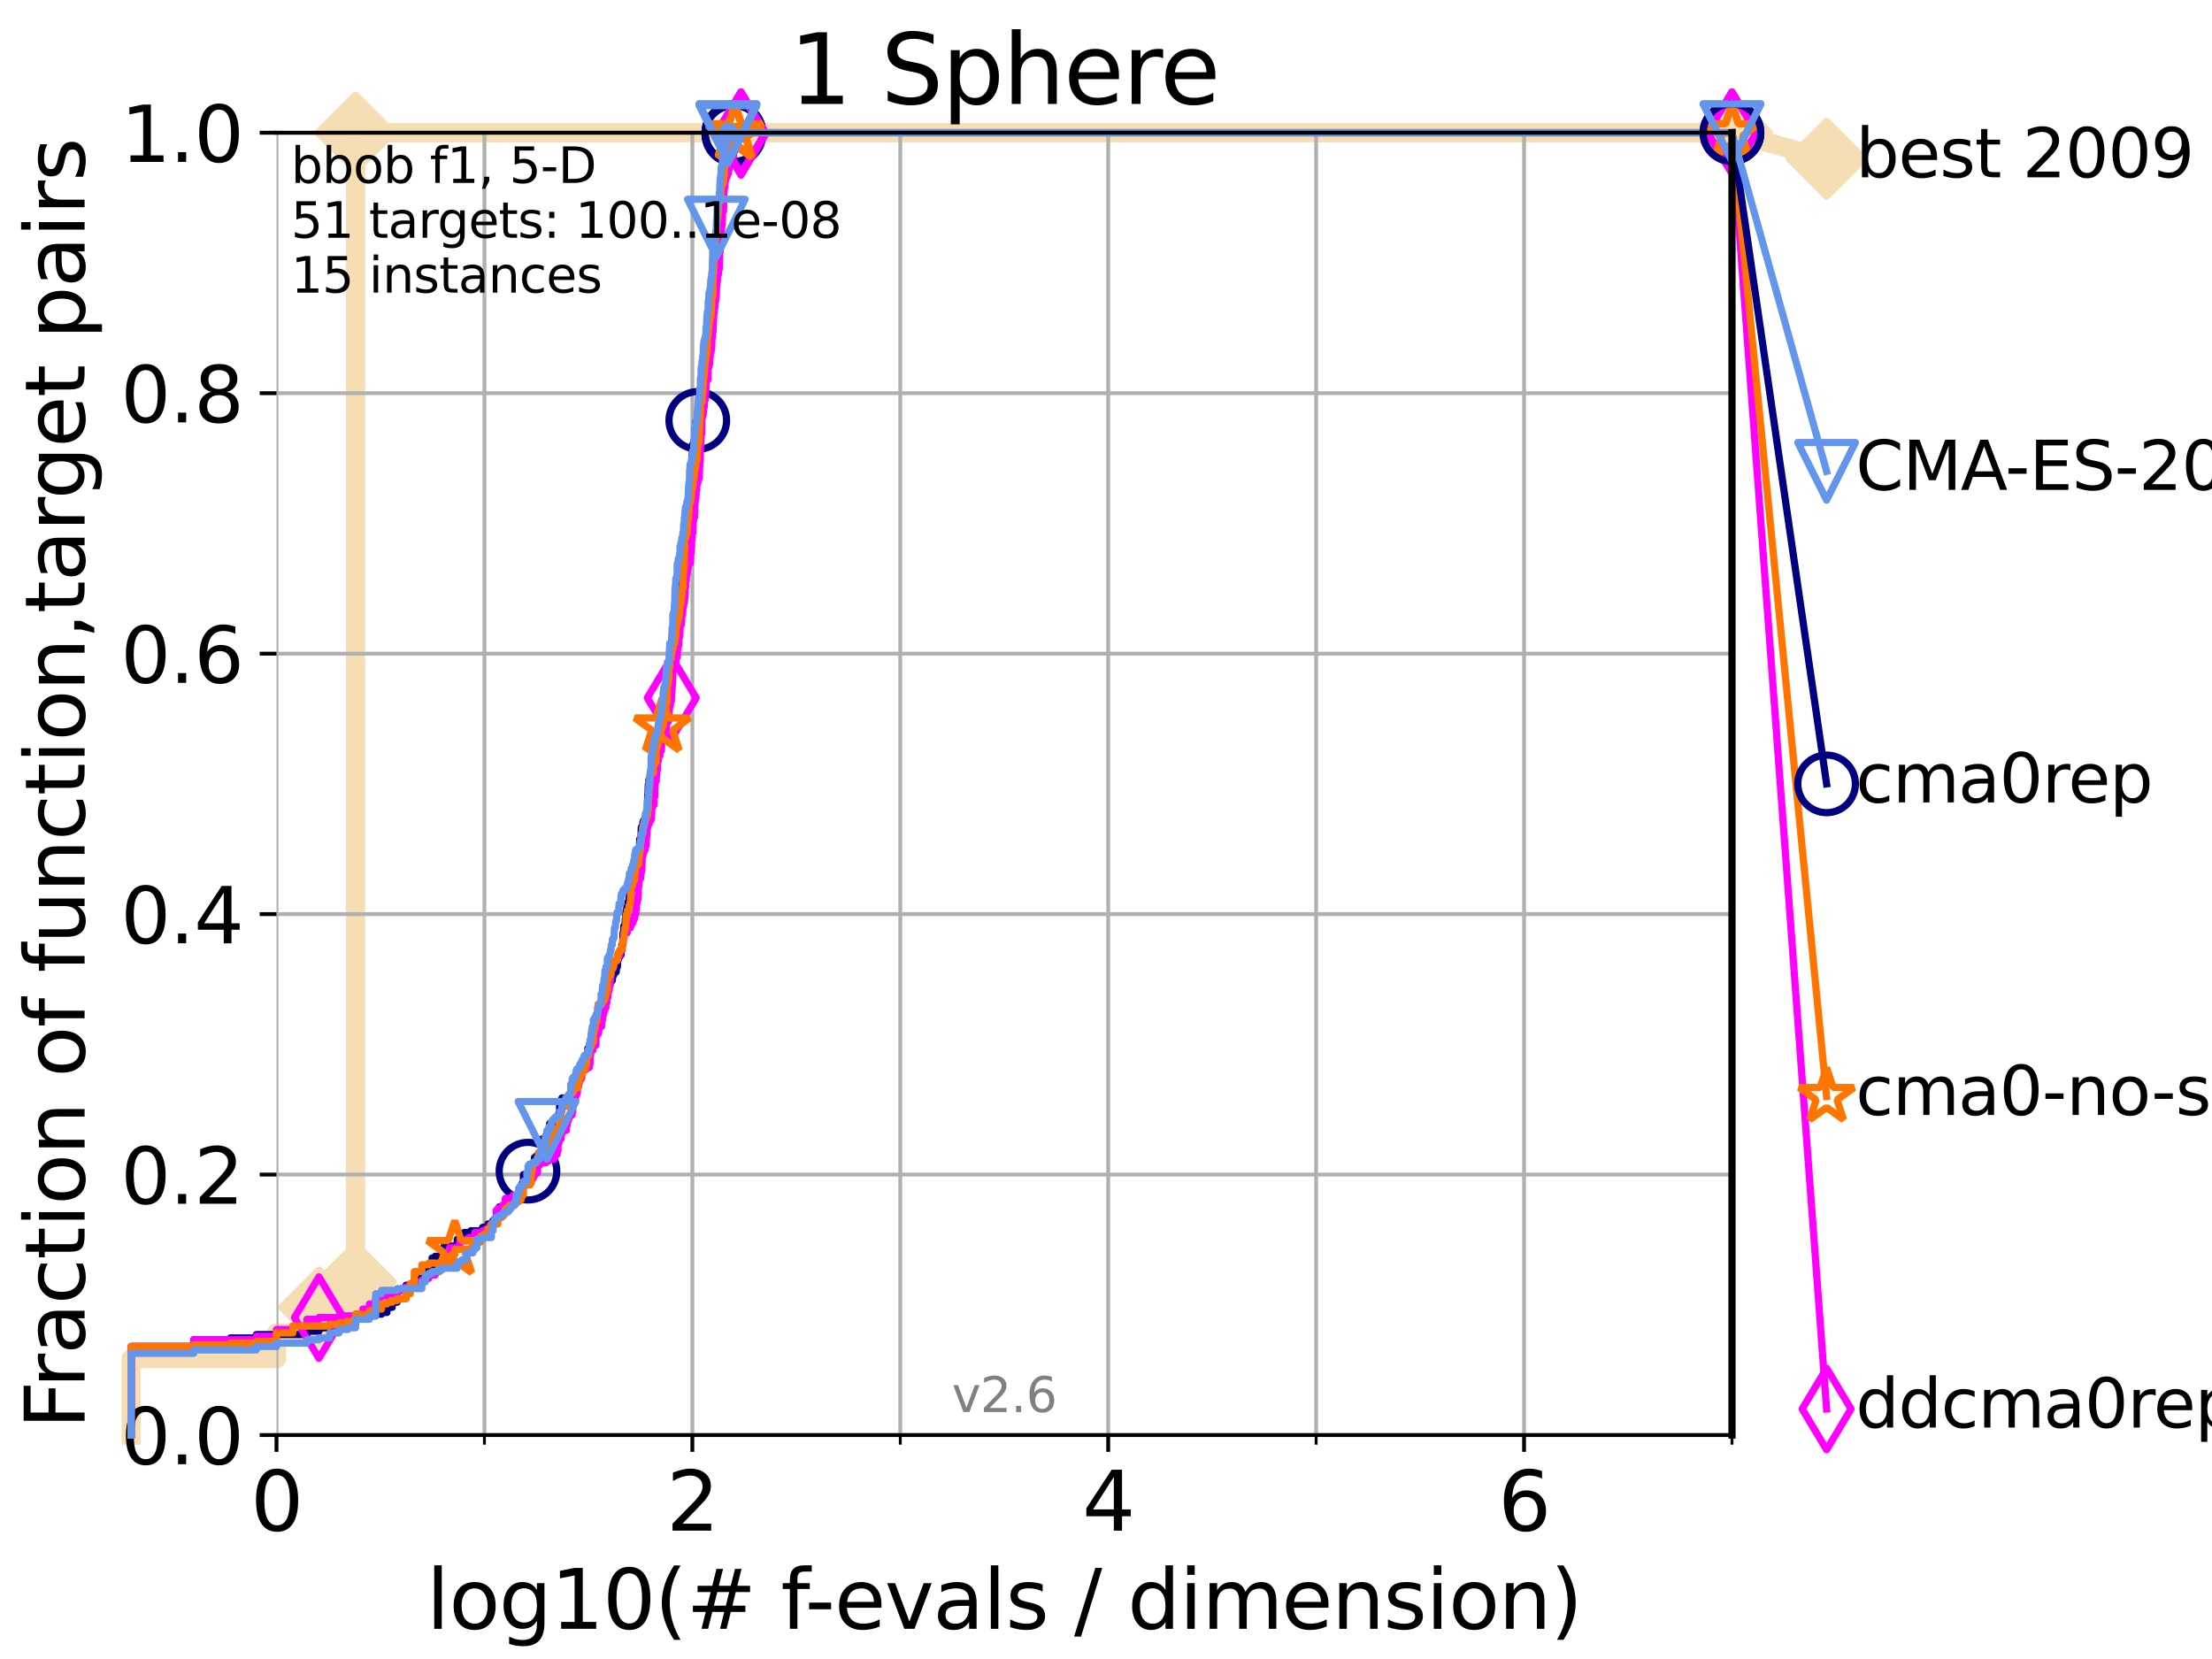 <?xml version="1.0" encoding="utf-8" standalone="no"?>
<!DOCTYPE svg PUBLIC "-//W3C//DTD SVG 1.1//EN"
  "http://www.w3.org/Graphics/SVG/1.1/DTD/svg11.dtd">
<svg xmlns:xlink="http://www.w3.org/1999/xlink" width="460.8pt" height="345.6pt" viewBox="0 0 460.8 345.6" xmlns="http://www.w3.org/2000/svg" version="1.1">
 <defs>
  <style type="text/css">*{stroke-linejoin: round; stroke-linecap: butt}</style>
 </defs>
 <g id="figure_1">
  <g id="patch_1">
   <path d="M 0 345.6 
L 460.8 345.6 
L 460.8 0 
L 0 0 
z
" style="fill: #ffffff"/>
  </g>
  <g id="axes_1">
   <g id="patch_2">
    <path d="M 57.6 298.944 
L 360.806 298.944 
L 360.806 27.648 
L 57.6 27.648 
z
" style="fill: #ffffff"/>
   </g>
   <g id="line2d_1">
    <path d="M 27.324 298.944 
L 27.324 282.985 
L 57.6 282.985 
L 57.6 277.666 
L 66.441 277.666 
L 66.441 272.346 
L 72.432 272.346 
L 72.432 267.027 
L 74.069 267.027 
L 74.069 27.648 
L 360.806 27.648 
" style="fill: none; stroke: #f5deb3; stroke-width: 4; stroke-linecap: square"/>
   </g>
   <g id="line2d_2">
    <defs>
     <path id="m0a9c1874a2" d="M -0 7.778 
L 7.778 0 
L 0 -7.778 
L -7.778 -0 
z
" style="stroke: #f5deb3; stroke-width: 1.5; stroke-linejoin: miter"/>
    </defs>
    <g>
     <use xlink:href="#m0a9c1874a2" x="66.441" y="272.346" style="fill: #f5deb3; stroke: #f5deb3; stroke-width: 1.5; stroke-linejoin: miter"/>
     <use xlink:href="#m0a9c1874a2" x="74.069" y="267.027" style="fill: #f5deb3; stroke: #f5deb3; stroke-width: 1.5; stroke-linejoin: miter"/>
     <use xlink:href="#m0a9c1874a2" x="74.069" y="267.027" style="fill: #f5deb3; stroke: #f5deb3; stroke-width: 1.5; stroke-linejoin: miter"/>
     <use xlink:href="#m0a9c1874a2" x="74.069" y="27.648" style="fill: #f5deb3; stroke: #f5deb3; stroke-width: 1.5; stroke-linejoin: miter"/>
     <use xlink:href="#m0a9c1874a2" x="74.069" y="27.648" style="fill: #f5deb3; stroke: #f5deb3; stroke-width: 1.5; stroke-linejoin: miter"/>
     <use xlink:href="#m0a9c1874a2" x="360.806" y="27.648" style="fill: #f5deb3; stroke: #f5deb3; stroke-width: 1.5; stroke-linejoin: miter"/>
    </g>
   </g>
   <g id="line2d_3">
    <path style="fill: none; stroke: #f5deb3; stroke-width: 4; stroke-linecap: square"/>
    <g/>
   </g>
   <g id="line2d_4">
    <path d="M 360.806 27.648 
L 380.515 33.074 
" style="fill: none; stroke: #f5deb3; stroke-width: 4; stroke-linecap: square"/>
    <g>
     <use xlink:href="#m0a9c1874a2" x="360.806" y="27.648" style="fill: #f5deb3; stroke: #f5deb3; stroke-width: 1.5; stroke-linejoin: miter"/>
     <use xlink:href="#m0a9c1874a2" x="380.515" y="33.074" style="fill: #f5deb3; stroke: #f5deb3; stroke-width: 1.5; stroke-linejoin: miter"/>
    </g>
   </g>
   <g id="matplotlib.axis_1">
    <g id="xtick_1">
     <g id="line2d_5">
      <path d="M 57.6 298.944 
L 57.6 27.648 
" clip-path="url(#pa5a29e5c90)" style="fill: none; stroke: #b0b0b0; stroke-width: 0.8; stroke-linecap: square"/>
     </g>
     <g id="line2d_6">
      <defs>
       <path id="mafdb5ff330" d="M 0 0 
L 0 3.5 
" style="stroke: #000000; stroke-width: 0.8"/>
      </defs>
      <g>
       <use xlink:href="#mafdb5ff330" x="57.6" y="298.944" style="stroke: #000000; stroke-width: 0.8"/>
      </g>
     </g>
     <g id="text_1">
      <!-- 0 -->
      <g transform="translate(52.192 318.861)scale(0.17 -0.17)">
       <defs>
        <path id="DejaVuSans-30" d="M 2034 4250 
Q 1547 4250 1301 3770 
Q 1056 3291 1056 2328 
Q 1056 1369 1301 889 
Q 1547 409 2034 409 
Q 2525 409 2770 889 
Q 3016 1369 3016 2328 
Q 3016 3291 2770 3770 
Q 2525 4250 2034 4250 
z
M 2034 4750 
Q 2819 4750 3233 4129 
Q 3647 3509 3647 2328 
Q 3647 1150 3233 529 
Q 2819 -91 2034 -91 
Q 1250 -91 836 529 
Q 422 1150 422 2328 
Q 422 3509 836 4129 
Q 1250 4750 2034 4750 
z
" transform="scale(0.016)"/>
       </defs>
       <use xlink:href="#DejaVuSans-30"/>
      </g>
     </g>
    </g>
    <g id="xtick_2">
     <g id="line2d_7">
      <path d="M 144.23 298.944 
L 144.23 27.648 
" clip-path="url(#pa5a29e5c90)" style="fill: none; stroke: #b0b0b0; stroke-width: 0.8; stroke-linecap: square"/>
     </g>
     <g id="line2d_8">
      <g>
       <use xlink:href="#mafdb5ff330" x="144.23" y="298.944" style="stroke: #000000; stroke-width: 0.8"/>
      </g>
     </g>
     <g id="text_2">
      <!-- 2 -->
      <g transform="translate(138.822 318.861)scale(0.17 -0.17)">
       <defs>
        <path id="DejaVuSans-32" d="M 1228 531 
L 3431 531 
L 3431 0 
L 469 0 
L 469 531 
Q 828 903 1448 1529 
Q 2069 2156 2228 2338 
Q 2531 2678 2651 2914 
Q 2772 3150 2772 3378 
Q 2772 3750 2511 3984 
Q 2250 4219 1831 4219 
Q 1534 4219 1204 4116 
Q 875 4013 500 3803 
L 500 4441 
Q 881 4594 1212 4672 
Q 1544 4750 1819 4750 
Q 2544 4750 2975 4387 
Q 3406 4025 3406 3419 
Q 3406 3131 3298 2873 
Q 3191 2616 2906 2266 
Q 2828 2175 2409 1742 
Q 1991 1309 1228 531 
z
" transform="scale(0.016)"/>
       </defs>
       <use xlink:href="#DejaVuSans-32"/>
      </g>
     </g>
    </g>
    <g id="xtick_3">
     <g id="line2d_9">
      <path d="M 230.861 298.944 
L 230.861 27.648 
" clip-path="url(#pa5a29e5c90)" style="fill: none; stroke: #b0b0b0; stroke-width: 0.8; stroke-linecap: square"/>
     </g>
     <g id="line2d_10">
      <g>
       <use xlink:href="#mafdb5ff330" x="230.861" y="298.944" style="stroke: #000000; stroke-width: 0.8"/>
      </g>
     </g>
     <g id="text_3">
      <!-- 4 -->
      <g transform="translate(225.453 318.861)scale(0.17 -0.17)">
       <defs>
        <path id="DejaVuSans-34" d="M 2419 4116 
L 825 1625 
L 2419 1625 
L 2419 4116 
z
M 2253 4666 
L 3047 4666 
L 3047 1625 
L 3713 1625 
L 3713 1100 
L 3047 1100 
L 3047 0 
L 2419 0 
L 2419 1100 
L 313 1100 
L 313 1709 
L 2253 4666 
z
" transform="scale(0.016)"/>
       </defs>
       <use xlink:href="#DejaVuSans-34"/>
      </g>
     </g>
    </g>
    <g id="xtick_4">
     <g id="line2d_11">
      <path d="M 317.491 298.944 
L 317.491 27.648 
" clip-path="url(#pa5a29e5c90)" style="fill: none; stroke: #b0b0b0; stroke-width: 0.8; stroke-linecap: square"/>
     </g>
     <g id="line2d_12">
      <g>
       <use xlink:href="#mafdb5ff330" x="317.491" y="298.944" style="stroke: #000000; stroke-width: 0.8"/>
      </g>
     </g>
     <g id="text_4">
      <!-- 6 -->
      <g transform="translate(312.083 318.861)scale(0.17 -0.17)">
       <defs>
        <path id="DejaVuSans-36" d="M 2113 2584 
Q 1688 2584 1439 2293 
Q 1191 2003 1191 1497 
Q 1191 994 1439 701 
Q 1688 409 2113 409 
Q 2538 409 2786 701 
Q 3034 994 3034 1497 
Q 3034 2003 2786 2293 
Q 2538 2584 2113 2584 
z
M 3366 4563 
L 3366 3988 
Q 3128 4100 2886 4159 
Q 2644 4219 2406 4219 
Q 1781 4219 1451 3797 
Q 1122 3375 1075 2522 
Q 1259 2794 1537 2939 
Q 1816 3084 2150 3084 
Q 2853 3084 3261 2657 
Q 3669 2231 3669 1497 
Q 3669 778 3244 343 
Q 2819 -91 2113 -91 
Q 1303 -91 875 529 
Q 447 1150 447 2328 
Q 447 3434 972 4092 
Q 1497 4750 2381 4750 
Q 2619 4750 2861 4703 
Q 3103 4656 3366 4563 
z
" transform="scale(0.016)"/>
       </defs>
       <use xlink:href="#DejaVuSans-36"/>
      </g>
     </g>
    </g>
    <g id="xtick_5">
     <g id="line2d_13">
      <path d="M 100.915 298.944 
L 100.915 27.648 
" clip-path="url(#pa5a29e5c90)" style="fill: none; stroke: #b0b0b0; stroke-width: 0.8; stroke-linecap: square"/>
     </g>
     <g id="line2d_14">
      <defs>
       <path id="mfe2a06b0cc" d="M 0 0 
L 0 2 
" style="stroke: #000000; stroke-width: 0.6"/>
      </defs>
      <g>
       <use xlink:href="#mfe2a06b0cc" x="100.915" y="298.944" style="stroke: #000000; stroke-width: 0.6"/>
      </g>
     </g>
    </g>
    <g id="xtick_6">
     <g id="line2d_15">
      <path d="M 187.546 298.944 
L 187.546 27.648 
" clip-path="url(#pa5a29e5c90)" style="fill: none; stroke: #b0b0b0; stroke-width: 0.8; stroke-linecap: square"/>
     </g>
     <g id="line2d_16">
      <g>
       <use xlink:href="#mfe2a06b0cc" x="187.546" y="298.944" style="stroke: #000000; stroke-width: 0.6"/>
      </g>
     </g>
    </g>
    <g id="xtick_7">
     <g id="line2d_17">
      <path d="M 274.176 298.944 
L 274.176 27.648 
" clip-path="url(#pa5a29e5c90)" style="fill: none; stroke: #b0b0b0; stroke-width: 0.8; stroke-linecap: square"/>
     </g>
     <g id="line2d_18">
      <g>
       <use xlink:href="#mfe2a06b0cc" x="274.176" y="298.944" style="stroke: #000000; stroke-width: 0.6"/>
      </g>
     </g>
    </g>
    <g id="xtick_8">
     <g id="line2d_19">
      <path d="M 360.806 298.944 
L 360.806 27.648 
" clip-path="url(#pa5a29e5c90)" style="fill: none; stroke: #b0b0b0; stroke-width: 0.8; stroke-linecap: square"/>
     </g>
     <g id="line2d_20">
      <g>
       <use xlink:href="#mfe2a06b0cc" x="360.806" y="298.944" style="stroke: #000000; stroke-width: 0.6"/>
      </g>
     </g>
    </g>
    <g id="text_5">
     <!-- log10(# f-evals / dimension) -->
     <g transform="translate(88.823 339.314)scale(0.17 -0.17)">
      <defs>
       <path id="DejaVuSans-6c" d="M 603 4863 
L 1178 4863 
L 1178 0 
L 603 0 
L 603 4863 
z
" transform="scale(0.016)"/>
       <path id="DejaVuSans-6f" d="M 1959 3097 
Q 1497 3097 1228 2736 
Q 959 2375 959 1747 
Q 959 1119 1226 758 
Q 1494 397 1959 397 
Q 2419 397 2687 759 
Q 2956 1122 2956 1747 
Q 2956 2369 2687 2733 
Q 2419 3097 1959 3097 
z
M 1959 3584 
Q 2709 3584 3137 3096 
Q 3566 2609 3566 1747 
Q 3566 888 3137 398 
Q 2709 -91 1959 -91 
Q 1206 -91 779 398 
Q 353 888 353 1747 
Q 353 2609 779 3096 
Q 1206 3584 1959 3584 
z
" transform="scale(0.016)"/>
       <path id="DejaVuSans-67" d="M 2906 1791 
Q 2906 2416 2648 2759 
Q 2391 3103 1925 3103 
Q 1463 3103 1205 2759 
Q 947 2416 947 1791 
Q 947 1169 1205 825 
Q 1463 481 1925 481 
Q 2391 481 2648 825 
Q 2906 1169 2906 1791 
z
M 3481 434 
Q 3481 -459 3084 -895 
Q 2688 -1331 1869 -1331 
Q 1566 -1331 1297 -1286 
Q 1028 -1241 775 -1147 
L 775 -588 
Q 1028 -725 1275 -790 
Q 1522 -856 1778 -856 
Q 2344 -856 2625 -561 
Q 2906 -266 2906 331 
L 2906 616 
Q 2728 306 2450 153 
Q 2172 0 1784 0 
Q 1141 0 747 490 
Q 353 981 353 1791 
Q 353 2603 747 3093 
Q 1141 3584 1784 3584 
Q 2172 3584 2450 3431 
Q 2728 3278 2906 2969 
L 2906 3500 
L 3481 3500 
L 3481 434 
z
" transform="scale(0.016)"/>
       <path id="DejaVuSans-31" d="M 794 531 
L 1825 531 
L 1825 4091 
L 703 3866 
L 703 4441 
L 1819 4666 
L 2450 4666 
L 2450 531 
L 3481 531 
L 3481 0 
L 794 0 
L 794 531 
z
" transform="scale(0.016)"/>
       <path id="DejaVuSans-28" d="M 1984 4856 
Q 1566 4138 1362 3434 
Q 1159 2731 1159 2009 
Q 1159 1288 1364 580 
Q 1569 -128 1984 -844 
L 1484 -844 
Q 1016 -109 783 600 
Q 550 1309 550 2009 
Q 550 2706 781 3412 
Q 1013 4119 1484 4856 
L 1984 4856 
z
" transform="scale(0.016)"/>
       <path id="DejaVuSans-23" d="M 3272 2816 
L 2363 2816 
L 2100 1772 
L 3016 1772 
L 3272 2816 
z
M 2803 4594 
L 2478 3297 
L 3391 3297 
L 3719 4594 
L 4219 4594 
L 3897 3297 
L 4872 3297 
L 4872 2816 
L 3775 2816 
L 3519 1772 
L 4513 1772 
L 4513 1294 
L 3397 1294 
L 3072 0 
L 2572 0 
L 2894 1294 
L 1978 1294 
L 1656 0 
L 1153 0 
L 1478 1294 
L 494 1294 
L 494 1772 
L 1594 1772 
L 1856 2816 
L 850 2816 
L 850 3297 
L 1978 3297 
L 2297 4594 
L 2803 4594 
z
" transform="scale(0.016)"/>
       <path id="DejaVuSans-20" transform="scale(0.016)"/>
       <path id="DejaVuSans-66" d="M 2375 4863 
L 2375 4384 
L 1825 4384 
Q 1516 4384 1395 4259 
Q 1275 4134 1275 3809 
L 1275 3500 
L 2222 3500 
L 2222 3053 
L 1275 3053 
L 1275 0 
L 697 0 
L 697 3053 
L 147 3053 
L 147 3500 
L 697 3500 
L 697 3744 
Q 697 4328 969 4595 
Q 1241 4863 1831 4863 
L 2375 4863 
z
" transform="scale(0.016)"/>
       <path id="DejaVuSans-2d" d="M 313 2009 
L 1997 2009 
L 1997 1497 
L 313 1497 
L 313 2009 
z
" transform="scale(0.016)"/>
       <path id="DejaVuSans-65" d="M 3597 1894 
L 3597 1613 
L 953 1613 
Q 991 1019 1311 708 
Q 1631 397 2203 397 
Q 2534 397 2845 478 
Q 3156 559 3463 722 
L 3463 178 
Q 3153 47 2828 -22 
Q 2503 -91 2169 -91 
Q 1331 -91 842 396 
Q 353 884 353 1716 
Q 353 2575 817 3079 
Q 1281 3584 2069 3584 
Q 2775 3584 3186 3129 
Q 3597 2675 3597 1894 
z
M 3022 2063 
Q 3016 2534 2758 2815 
Q 2500 3097 2075 3097 
Q 1594 3097 1305 2825 
Q 1016 2553 972 2059 
L 3022 2063 
z
" transform="scale(0.016)"/>
       <path id="DejaVuSans-76" d="M 191 3500 
L 800 3500 
L 1894 563 
L 2988 3500 
L 3597 3500 
L 2284 0 
L 1503 0 
L 191 3500 
z
" transform="scale(0.016)"/>
       <path id="DejaVuSans-61" d="M 2194 1759 
Q 1497 1759 1228 1600 
Q 959 1441 959 1056 
Q 959 750 1161 570 
Q 1363 391 1709 391 
Q 2188 391 2477 730 
Q 2766 1069 2766 1631 
L 2766 1759 
L 2194 1759 
z
M 3341 1997 
L 3341 0 
L 2766 0 
L 2766 531 
Q 2569 213 2275 61 
Q 1981 -91 1556 -91 
Q 1019 -91 701 211 
Q 384 513 384 1019 
Q 384 1609 779 1909 
Q 1175 2209 1959 2209 
L 2766 2209 
L 2766 2266 
Q 2766 2663 2505 2880 
Q 2244 3097 1772 3097 
Q 1472 3097 1187 3025 
Q 903 2953 641 2809 
L 641 3341 
Q 956 3463 1253 3523 
Q 1550 3584 1831 3584 
Q 2591 3584 2966 3190 
Q 3341 2797 3341 1997 
z
" transform="scale(0.016)"/>
       <path id="DejaVuSans-73" d="M 2834 3397 
L 2834 2853 
Q 2591 2978 2328 3040 
Q 2066 3103 1784 3103 
Q 1356 3103 1142 2972 
Q 928 2841 928 2578 
Q 928 2378 1081 2264 
Q 1234 2150 1697 2047 
L 1894 2003 
Q 2506 1872 2764 1633 
Q 3022 1394 3022 966 
Q 3022 478 2636 193 
Q 2250 -91 1575 -91 
Q 1294 -91 989 -36 
Q 684 19 347 128 
L 347 722 
Q 666 556 975 473 
Q 1284 391 1588 391 
Q 1994 391 2212 530 
Q 2431 669 2431 922 
Q 2431 1156 2273 1281 
Q 2116 1406 1581 1522 
L 1381 1569 
Q 847 1681 609 1914 
Q 372 2147 372 2553 
Q 372 3047 722 3315 
Q 1072 3584 1716 3584 
Q 2034 3584 2315 3537 
Q 2597 3491 2834 3397 
z
" transform="scale(0.016)"/>
       <path id="DejaVuSans-2f" d="M 1625 4666 
L 2156 4666 
L 531 -594 
L 0 -594 
L 1625 4666 
z
" transform="scale(0.016)"/>
       <path id="DejaVuSans-64" d="M 2906 2969 
L 2906 4863 
L 3481 4863 
L 3481 0 
L 2906 0 
L 2906 525 
Q 2725 213 2448 61 
Q 2172 -91 1784 -91 
Q 1150 -91 751 415 
Q 353 922 353 1747 
Q 353 2572 751 3078 
Q 1150 3584 1784 3584 
Q 2172 3584 2448 3432 
Q 2725 3281 2906 2969 
z
M 947 1747 
Q 947 1113 1208 752 
Q 1469 391 1925 391 
Q 2381 391 2643 752 
Q 2906 1113 2906 1747 
Q 2906 2381 2643 2742 
Q 2381 3103 1925 3103 
Q 1469 3103 1208 2742 
Q 947 2381 947 1747 
z
" transform="scale(0.016)"/>
       <path id="DejaVuSans-69" d="M 603 3500 
L 1178 3500 
L 1178 0 
L 603 0 
L 603 3500 
z
M 603 4863 
L 1178 4863 
L 1178 4134 
L 603 4134 
L 603 4863 
z
" transform="scale(0.016)"/>
       <path id="DejaVuSans-6d" d="M 3328 2828 
Q 3544 3216 3844 3400 
Q 4144 3584 4550 3584 
Q 5097 3584 5394 3201 
Q 5691 2819 5691 2113 
L 5691 0 
L 5113 0 
L 5113 2094 
Q 5113 2597 4934 2840 
Q 4756 3084 4391 3084 
Q 3944 3084 3684 2787 
Q 3425 2491 3425 1978 
L 3425 0 
L 2847 0 
L 2847 2094 
Q 2847 2600 2669 2842 
Q 2491 3084 2119 3084 
Q 1678 3084 1418 2786 
Q 1159 2488 1159 1978 
L 1159 0 
L 581 0 
L 581 3500 
L 1159 3500 
L 1159 2956 
Q 1356 3278 1631 3431 
Q 1906 3584 2284 3584 
Q 2666 3584 2933 3390 
Q 3200 3197 3328 2828 
z
" transform="scale(0.016)"/>
       <path id="DejaVuSans-6e" d="M 3513 2113 
L 3513 0 
L 2938 0 
L 2938 2094 
Q 2938 2591 2744 2837 
Q 2550 3084 2163 3084 
Q 1697 3084 1428 2787 
Q 1159 2491 1159 1978 
L 1159 0 
L 581 0 
L 581 3500 
L 1159 3500 
L 1159 2956 
Q 1366 3272 1645 3428 
Q 1925 3584 2291 3584 
Q 2894 3584 3203 3211 
Q 3513 2838 3513 2113 
z
" transform="scale(0.016)"/>
       <path id="DejaVuSans-29" d="M 513 4856 
L 1013 4856 
Q 1481 4119 1714 3412 
Q 1947 2706 1947 2009 
Q 1947 1309 1714 600 
Q 1481 -109 1013 -844 
L 513 -844 
Q 928 -128 1133 580 
Q 1338 1288 1338 2009 
Q 1338 2731 1133 3434 
Q 928 4138 513 4856 
z
" transform="scale(0.016)"/>
      </defs>
      <use xlink:href="#DejaVuSans-6c"/>
      <use xlink:href="#DejaVuSans-6f" x="27.783"/>
      <use xlink:href="#DejaVuSans-67" x="88.965"/>
      <use xlink:href="#DejaVuSans-31" x="152.441"/>
      <use xlink:href="#DejaVuSans-30" x="216.064"/>
      <use xlink:href="#DejaVuSans-28" x="279.688"/>
      <use xlink:href="#DejaVuSans-23" x="318.701"/>
      <use xlink:href="#DejaVuSans-20" x="402.49"/>
      <use xlink:href="#DejaVuSans-66" x="434.277"/>
      <use xlink:href="#DejaVuSans-2d" x="463.982"/>
      <use xlink:href="#DejaVuSans-65" x="500.066"/>
      <use xlink:href="#DejaVuSans-76" x="561.59"/>
      <use xlink:href="#DejaVuSans-61" x="620.77"/>
      <use xlink:href="#DejaVuSans-6c" x="682.049"/>
      <use xlink:href="#DejaVuSans-73" x="709.832"/>
      <use xlink:href="#DejaVuSans-20" x="761.932"/>
      <use xlink:href="#DejaVuSans-2f" x="793.719"/>
      <use xlink:href="#DejaVuSans-20" x="827.41"/>
      <use xlink:href="#DejaVuSans-64" x="859.197"/>
      <use xlink:href="#DejaVuSans-69" x="922.674"/>
      <use xlink:href="#DejaVuSans-6d" x="950.457"/>
      <use xlink:href="#DejaVuSans-65" x="1047.869"/>
      <use xlink:href="#DejaVuSans-6e" x="1109.393"/>
      <use xlink:href="#DejaVuSans-73" x="1172.771"/>
      <use xlink:href="#DejaVuSans-69" x="1224.871"/>
      <use xlink:href="#DejaVuSans-6f" x="1252.654"/>
      <use xlink:href="#DejaVuSans-6e" x="1313.836"/>
      <use xlink:href="#DejaVuSans-29" x="1377.215"/>
     </g>
    </g>
   </g>
   <g id="matplotlib.axis_2">
    <g id="ytick_1">
     <g id="line2d_21">
      <path d="M 57.6 298.944 
L 360.806 298.944 
" clip-path="url(#pa5a29e5c90)" style="fill: none; stroke: #b0b0b0; stroke-width: 0.8; stroke-linecap: square"/>
     </g>
     <g id="line2d_22">
      <defs>
       <path id="mcc381f7d18" d="M 0 0 
L -3.5 0 
" style="stroke: #000000; stroke-width: 0.8"/>
      </defs>
      <g>
       <use xlink:href="#mcc381f7d18" x="57.6" y="298.944" style="stroke: #000000; stroke-width: 0.8"/>
      </g>
     </g>
     <g id="text_6">
      <!-- 0.0 -->
      <g transform="translate(25.155 305.023)scale(0.16 -0.16)">
       <defs>
        <path id="DejaVuSans-2e" d="M 684 794 
L 1344 794 
L 1344 0 
L 684 0 
L 684 794 
z
" transform="scale(0.016)"/>
       </defs>
       <use xlink:href="#DejaVuSans-30"/>
       <use xlink:href="#DejaVuSans-2e" x="63.623"/>
       <use xlink:href="#DejaVuSans-30" x="95.41"/>
      </g>
     </g>
    </g>
    <g id="ytick_2">
     <g id="line2d_23">
      <path d="M 57.6 244.685 
L 360.806 244.685 
" clip-path="url(#pa5a29e5c90)" style="fill: none; stroke: #b0b0b0; stroke-width: 0.8; stroke-linecap: square"/>
     </g>
     <g id="line2d_24">
      <g>
       <use xlink:href="#mcc381f7d18" x="57.6" y="244.685" style="stroke: #000000; stroke-width: 0.8"/>
      </g>
     </g>
     <g id="text_7">
      <!-- 0.2 -->
      <g transform="translate(25.155 250.764)scale(0.16 -0.16)">
       <use xlink:href="#DejaVuSans-30"/>
       <use xlink:href="#DejaVuSans-2e" x="63.623"/>
       <use xlink:href="#DejaVuSans-32" x="95.41"/>
      </g>
     </g>
    </g>
    <g id="ytick_3">
     <g id="line2d_25">
      <path d="M 57.6 190.426 
L 360.806 190.426 
" clip-path="url(#pa5a29e5c90)" style="fill: none; stroke: #b0b0b0; stroke-width: 0.8; stroke-linecap: square"/>
     </g>
     <g id="line2d_26">
      <g>
       <use xlink:href="#mcc381f7d18" x="57.6" y="190.426" style="stroke: #000000; stroke-width: 0.8"/>
      </g>
     </g>
     <g id="text_8">
      <!-- 0.4 -->
      <g transform="translate(25.155 196.504)scale(0.16 -0.16)">
       <use xlink:href="#DejaVuSans-30"/>
       <use xlink:href="#DejaVuSans-2e" x="63.623"/>
       <use xlink:href="#DejaVuSans-34" x="95.41"/>
      </g>
     </g>
    </g>
    <g id="ytick_4">
     <g id="line2d_27">
      <path d="M 57.6 136.166 
L 360.806 136.166 
" clip-path="url(#pa5a29e5c90)" style="fill: none; stroke: #b0b0b0; stroke-width: 0.8; stroke-linecap: square"/>
     </g>
     <g id="line2d_28">
      <g>
       <use xlink:href="#mcc381f7d18" x="57.6" y="136.166" style="stroke: #000000; stroke-width: 0.8"/>
      </g>
     </g>
     <g id="text_9">
      <!-- 0.6 -->
      <g transform="translate(25.155 142.245)scale(0.16 -0.16)">
       <use xlink:href="#DejaVuSans-30"/>
       <use xlink:href="#DejaVuSans-2e" x="63.623"/>
       <use xlink:href="#DejaVuSans-36" x="95.41"/>
      </g>
     </g>
    </g>
    <g id="ytick_5">
     <g id="line2d_29">
      <path d="M 57.6 81.907 
L 360.806 81.907 
" clip-path="url(#pa5a29e5c90)" style="fill: none; stroke: #b0b0b0; stroke-width: 0.8; stroke-linecap: square"/>
     </g>
     <g id="line2d_30">
      <g>
       <use xlink:href="#mcc381f7d18" x="57.6" y="81.907" style="stroke: #000000; stroke-width: 0.8"/>
      </g>
     </g>
     <g id="text_10">
      <!-- 0.8 -->
      <g transform="translate(25.155 87.986)scale(0.16 -0.16)">
       <defs>
        <path id="DejaVuSans-38" d="M 2034 2216 
Q 1584 2216 1326 1975 
Q 1069 1734 1069 1313 
Q 1069 891 1326 650 
Q 1584 409 2034 409 
Q 2484 409 2743 651 
Q 3003 894 3003 1313 
Q 3003 1734 2745 1975 
Q 2488 2216 2034 2216 
z
M 1403 2484 
Q 997 2584 770 2862 
Q 544 3141 544 3541 
Q 544 4100 942 4425 
Q 1341 4750 2034 4750 
Q 2731 4750 3128 4425 
Q 3525 4100 3525 3541 
Q 3525 3141 3298 2862 
Q 3072 2584 2669 2484 
Q 3125 2378 3379 2068 
Q 3634 1759 3634 1313 
Q 3634 634 3220 271 
Q 2806 -91 2034 -91 
Q 1263 -91 848 271 
Q 434 634 434 1313 
Q 434 1759 690 2068 
Q 947 2378 1403 2484 
z
M 1172 3481 
Q 1172 3119 1398 2916 
Q 1625 2713 2034 2713 
Q 2441 2713 2670 2916 
Q 2900 3119 2900 3481 
Q 2900 3844 2670 4047 
Q 2441 4250 2034 4250 
Q 1625 4250 1398 4047 
Q 1172 3844 1172 3481 
z
" transform="scale(0.016)"/>
       </defs>
       <use xlink:href="#DejaVuSans-30"/>
       <use xlink:href="#DejaVuSans-2e" x="63.623"/>
       <use xlink:href="#DejaVuSans-38" x="95.41"/>
      </g>
     </g>
    </g>
    <g id="ytick_6">
     <g id="line2d_31">
      <path d="M 57.6 27.648 
L 360.806 27.648 
" clip-path="url(#pa5a29e5c90)" style="fill: none; stroke: #b0b0b0; stroke-width: 0.8; stroke-linecap: square"/>
     </g>
     <g id="line2d_32">
      <g>
       <use xlink:href="#mcc381f7d18" x="57.6" y="27.648" style="stroke: #000000; stroke-width: 0.8"/>
      </g>
     </g>
     <g id="text_11">
      <!-- 1.0 -->
      <g transform="translate(25.155 33.727)scale(0.16 -0.16)">
       <use xlink:href="#DejaVuSans-31"/>
       <use xlink:href="#DejaVuSans-2e" x="63.623"/>
       <use xlink:href="#DejaVuSans-30" x="95.41"/>
      </g>
     </g>
    </g>
    <g id="text_12">
     <!-- Fraction of function,target pairs -->
     <g transform="translate(17.62 297.681)rotate(-90)scale(0.17 -0.17)">
      <defs>
       <path id="DejaVuSans-46" d="M 628 4666 
L 3309 4666 
L 3309 4134 
L 1259 4134 
L 1259 2759 
L 3109 2759 
L 3109 2228 
L 1259 2228 
L 1259 0 
L 628 0 
L 628 4666 
z
" transform="scale(0.016)"/>
       <path id="DejaVuSans-72" d="M 2631 2963 
Q 2534 3019 2420 3045 
Q 2306 3072 2169 3072 
Q 1681 3072 1420 2755 
Q 1159 2438 1159 1844 
L 1159 0 
L 581 0 
L 581 3500 
L 1159 3500 
L 1159 2956 
Q 1341 3275 1631 3429 
Q 1922 3584 2338 3584 
Q 2397 3584 2469 3576 
Q 2541 3569 2628 3553 
L 2631 2963 
z
" transform="scale(0.016)"/>
       <path id="DejaVuSans-63" d="M 3122 3366 
L 3122 2828 
Q 2878 2963 2633 3030 
Q 2388 3097 2138 3097 
Q 1578 3097 1268 2742 
Q 959 2388 959 1747 
Q 959 1106 1268 751 
Q 1578 397 2138 397 
Q 2388 397 2633 464 
Q 2878 531 3122 666 
L 3122 134 
Q 2881 22 2623 -34 
Q 2366 -91 2075 -91 
Q 1284 -91 818 406 
Q 353 903 353 1747 
Q 353 2603 823 3093 
Q 1294 3584 2113 3584 
Q 2378 3584 2631 3529 
Q 2884 3475 3122 3366 
z
" transform="scale(0.016)"/>
       <path id="DejaVuSans-74" d="M 1172 4494 
L 1172 3500 
L 2356 3500 
L 2356 3053 
L 1172 3053 
L 1172 1153 
Q 1172 725 1289 603 
Q 1406 481 1766 481 
L 2356 481 
L 2356 0 
L 1766 0 
Q 1100 0 847 248 
Q 594 497 594 1153 
L 594 3053 
L 172 3053 
L 172 3500 
L 594 3500 
L 594 4494 
L 1172 4494 
z
" transform="scale(0.016)"/>
       <path id="DejaVuSans-75" d="M 544 1381 
L 544 3500 
L 1119 3500 
L 1119 1403 
Q 1119 906 1312 657 
Q 1506 409 1894 409 
Q 2359 409 2629 706 
Q 2900 1003 2900 1516 
L 2900 3500 
L 3475 3500 
L 3475 0 
L 2900 0 
L 2900 538 
Q 2691 219 2414 64 
Q 2138 -91 1772 -91 
Q 1169 -91 856 284 
Q 544 659 544 1381 
z
M 1991 3584 
L 1991 3584 
z
" transform="scale(0.016)"/>
       <path id="DejaVuSans-2c" d="M 750 794 
L 1409 794 
L 1409 256 
L 897 -744 
L 494 -744 
L 750 256 
L 750 794 
z
" transform="scale(0.016)"/>
       <path id="DejaVuSans-70" d="M 1159 525 
L 1159 -1331 
L 581 -1331 
L 581 3500 
L 1159 3500 
L 1159 2969 
Q 1341 3281 1617 3432 
Q 1894 3584 2278 3584 
Q 2916 3584 3314 3078 
Q 3713 2572 3713 1747 
Q 3713 922 3314 415 
Q 2916 -91 2278 -91 
Q 1894 -91 1617 61 
Q 1341 213 1159 525 
z
M 3116 1747 
Q 3116 2381 2855 2742 
Q 2594 3103 2138 3103 
Q 1681 3103 1420 2742 
Q 1159 2381 1159 1747 
Q 1159 1113 1420 752 
Q 1681 391 2138 391 
Q 2594 391 2855 752 
Q 3116 1113 3116 1747 
z
" transform="scale(0.016)"/>
      </defs>
      <use xlink:href="#DejaVuSans-46"/>
      <use xlink:href="#DejaVuSans-72" x="50.27"/>
      <use xlink:href="#DejaVuSans-61" x="91.383"/>
      <use xlink:href="#DejaVuSans-63" x="152.662"/>
      <use xlink:href="#DejaVuSans-74" x="207.643"/>
      <use xlink:href="#DejaVuSans-69" x="246.852"/>
      <use xlink:href="#DejaVuSans-6f" x="274.635"/>
      <use xlink:href="#DejaVuSans-6e" x="335.816"/>
      <use xlink:href="#DejaVuSans-20" x="399.195"/>
      <use xlink:href="#DejaVuSans-6f" x="430.982"/>
      <use xlink:href="#DejaVuSans-66" x="492.164"/>
      <use xlink:href="#DejaVuSans-20" x="527.369"/>
      <use xlink:href="#DejaVuSans-66" x="559.156"/>
      <use xlink:href="#DejaVuSans-75" x="594.361"/>
      <use xlink:href="#DejaVuSans-6e" x="657.74"/>
      <use xlink:href="#DejaVuSans-63" x="721.119"/>
      <use xlink:href="#DejaVuSans-74" x="776.1"/>
      <use xlink:href="#DejaVuSans-69" x="815.309"/>
      <use xlink:href="#DejaVuSans-6f" x="843.092"/>
      <use xlink:href="#DejaVuSans-6e" x="904.273"/>
      <use xlink:href="#DejaVuSans-2c" x="967.652"/>
      <use xlink:href="#DejaVuSans-74" x="999.439"/>
      <use xlink:href="#DejaVuSans-61" x="1038.648"/>
      <use xlink:href="#DejaVuSans-72" x="1099.928"/>
      <use xlink:href="#DejaVuSans-67" x="1139.291"/>
      <use xlink:href="#DejaVuSans-65" x="1202.768"/>
      <use xlink:href="#DejaVuSans-74" x="1264.291"/>
      <use xlink:href="#DejaVuSans-20" x="1303.5"/>
      <use xlink:href="#DejaVuSans-70" x="1335.287"/>
      <use xlink:href="#DejaVuSans-61" x="1398.764"/>
      <use xlink:href="#DejaVuSans-69" x="1460.043"/>
      <use xlink:href="#DejaVuSans-72" x="1487.826"/>
      <use xlink:href="#DejaVuSans-73" x="1528.939"/>
     </g>
    </g>
   </g>
   <g id="line2d_33">
    <defs>
     <path id="ma476c5e808" d="M 0 1.5 
C 0.398 1.5 0.779 1.342 1.061 1.061 
C 1.342 0.779 1.5 0.398 1.5 0 
C 1.5 -0.398 1.342 -0.779 1.061 -1.061 
C 0.779 -1.342 0.398 -1.5 0 -1.5 
C -0.398 -1.5 -0.779 -1.342 -1.061 -1.061 
C -1.342 -0.779 -1.5 -0.398 -1.5 0 
C -1.5 0.398 -1.342 0.779 -1.061 1.061 
C -0.779 1.342 -0.398 1.5 0 1.5 
z
" style="stroke: #f5deb3"/>
    </defs>
    <g>
     <use xlink:href="#ma476c5e808" x="74.069" y="27.648" style="fill: #f5deb3; stroke: #f5deb3"/>
     <use xlink:href="#ma476c5e808" x="74.069" y="27.648" style="fill: #f5deb3; stroke: #f5deb3"/>
    </g>
   </g>
   <g id="line2d_34">
    <defs>
     <path id="m8193530479" d="M 0 1.5 
C 0.398 1.5 0.779 1.342 1.061 1.061 
C 1.342 0.779 1.5 0.398 1.5 0 
C 1.5 -0.398 1.342 -0.779 1.061 -1.061 
C 0.779 -1.342 0.398 -1.5 0 -1.5 
C -0.398 -1.5 -0.779 -1.342 -1.061 -1.061 
C -1.342 -0.779 -1.5 -0.398 -1.5 0 
C -1.5 0.398 -1.342 0.779 -1.061 1.061 
C -0.779 1.342 -0.398 1.5 0 1.5 
z
" style="stroke: #000080"/>
    </defs>
    <g>
     <use xlink:href="#m8193530479" x="152.883" y="27.648" style="fill: #000080; stroke: #000080"/>
     <use xlink:href="#m8193530479" x="152.883" y="27.648" style="fill: #000080; stroke: #000080"/>
    </g>
   </g>
   <g id="line2d_35">
    <path d="M 27.324 298.944 
L 27.324 280.503 
L 40.363 280.503 
L 40.363 279.084 
L 47.991 279.084 
L 47.991 278.73 
L 53.402 278.73 
L 53.402 278.021 
L 63.93 278.021 
L 63.93 277.311 
L 66.441 277.311 
L 66.441 276.602 
L 68.657 276.602 
L 68.657 275.893 
L 74.069 275.893 
L 74.069 274.12 
L 78.267 274.12 
L 78.267 273.765 
L 79.481 273.765 
L 79.481 273.41 
L 80.621 273.41 
L 80.621 272.346 
L 81.696 272.346 
L 81.696 271.282 
L 82.713 271.282 
L 82.713 268.8 
L 84.596 268.8 
L 84.596 267.736 
L 86.307 267.736 
L 86.307 266.672 
L 87.876 266.672 
L 87.876 264.899 
L 88.614 264.899 
L 88.614 263.835 
L 90.008 263.835 
L 90.008 262.062 
L 90.668 262.062 
L 90.668 261.707 
L 92.52 261.707 
L 92.52 259.579 
L 95.251 259.579 
L 95.251 258.161 
L 95.753 258.161 
L 95.753 257.806 
L 96.241 257.806 
L 96.241 257.097 
L 96.718 257.097 
L 96.718 256.742 
L 98.078 256.742 
L 98.078 256.388 
L 100.535 256.388 
L 100.535 255.678 
L 101.653 255.678 
L 101.653 254.969 
L 102.708 254.969 
L 102.708 254.26 
L 103.047 254.26 
L 103.047 253.905 
L 103.38 253.905 
L 103.38 253.551 
L 103.707 253.551 
L 103.707 252.487 
L 104.029 252.487 
L 104.029 251.423 
L 104.962 251.423 
L 104.962 251.068 
L 105.559 251.068 
L 105.559 250.359 
L 106.421 250.359 
L 106.421 250.004 
L 106.699 250.004 
L 106.699 249.65 
L 108.29 249.65 
L 108.29 249.295 
L 108.543 249.295 
L 108.543 247.877 
L 108.792 247.877 
L 108.792 246.458 
L 109.038 246.458 
L 109.038 244.685 
L 109.99 244.685 
L 109.99 243.976 
L 110.449 243.976 
L 110.449 242.912 
L 111.117 242.912 
L 111.117 242.202 
L 111.335 242.202 
L 111.335 241.138 
L 111.762 241.138 
L 111.762 240.784 
L 112.589 240.784 
L 112.589 240.429 
L 112.989 240.429 
L 112.989 237.237 
L 113.765 237.237 
L 113.765 236.528 
L 113.954 236.528 
L 113.954 235.819 
L 114.142 235.819 
L 114.142 235.464 
L 114.327 235.464 
L 114.327 235.11 
L 114.51 235.11 
L 114.51 234.046 
L 115.227 234.046 
L 115.227 233.336 
L 116.253 233.336 
L 116.253 232.273 
L 116.419 232.273 
L 116.419 231.918 
L 116.584 231.918 
L 116.584 229.79 
L 116.746 229.79 
L 116.746 229.435 
L 116.908 229.435 
L 116.908 229.081 
L 117.068 229.081 
L 117.068 228.726 
L 118.302 228.726 
L 118.302 228.372 
L 118.745 228.372 
L 118.745 228.017 
L 119.177 228.017 
L 119.177 226.598 
L 119.319 226.598 
L 119.319 225.534 
L 119.6 225.534 
L 119.6 224.825 
L 120.013 224.825 
L 120.013 224.116 
L 120.284 224.116 
L 120.284 223.761 
L 121.202 223.761 
L 121.202 223.407 
L 121.329 223.407 
L 121.329 222.697 
L 121.456 222.697 
L 121.456 221.634 
L 121.582 221.634 
L 121.582 220.924 
L 121.707 220.924 
L 121.707 220.57 
L 122.44 220.57 
L 122.44 218.442 
L 122.678 218.442 
L 122.678 218.087 
L 122.796 218.087 
L 122.796 217.733 
L 122.913 217.733 
L 122.913 217.378 
L 123.145 217.378 
L 123.145 217.023 
L 123.26 217.023 
L 123.26 215.959 
L 123.375 215.959 
L 123.375 215.605 
L 123.714 215.605 
L 123.714 214.186 
L 124.156 214.186 
L 124.156 213.477 
L 124.374 213.477 
L 124.482 212.768 
L 124.589 212.768 
L 124.589 211.349 
L 124.801 211.349 
L 124.801 210.994 
L 125.219 210.994 
L 125.322 209.931 
L 125.425 209.931 
L 125.425 209.576 
L 125.628 209.576 
L 125.729 207.093 
L 125.83 207.093 
L 125.929 206.03 
L 126.127 206.03 
L 126.127 205.675 
L 126.614 205.675 
L 126.709 204.611 
L 127.274 204.611 
L 127.274 204.256 
L 127.55 204.256 
L 127.641 203.192 
L 127.822 203.192 
L 127.822 202.838 
L 128.001 202.838 
L 128.001 202.483 
L 128.354 202.483 
L 128.441 201.419 
L 128.615 201.419 
L 128.701 200.001 
L 128.786 200.001 
L 128.786 199.291 
L 129.125 199.291 
L 129.125 198.937 
L 129.376 198.937 
L 129.376 197.873 
L 129.541 197.873 
L 129.541 196.809 
L 129.704 196.809 
L 129.786 194.327 
L 129.947 194.327 
L 129.947 192.908 
L 130.187 192.908 
L 130.266 191.49 
L 130.345 191.49 
L 130.423 189.716 
L 130.579 189.716 
L 130.579 189.007 
L 130.734 189.007 
L 130.811 187.943 
L 130.964 187.943 
L 131.04 186.879 
L 131.116 186.879 
L 131.116 186.525 
L 131.341 186.525 
L 131.416 185.106 
L 131.564 185.106 
L 131.564 184.751 
L 131.784 184.751 
L 131.857 183.688 
L 131.929 183.688 
L 131.929 182.269 
L 132.216 182.269 
L 132.216 181.56 
L 132.358 181.56 
L 132.358 180.496 
L 132.499 180.496 
L 132.499 179.787 
L 132.778 179.787 
L 132.847 178.368 
L 132.916 178.368 
L 132.984 177.304 
L 133.12 177.304 
L 133.188 176.24 
L 133.256 176.24 
L 133.256 174.822 
L 133.524 174.822 
L 133.59 172.339 
L 133.918 172.339 
L 133.918 171.275 
L 134.048 171.275 
L 134.048 170.921 
L 134.305 170.921 
L 134.305 170.566 
L 134.432 170.566 
L 134.432 170.211 
L 134.558 170.211 
L 134.558 169.857 
L 134.684 169.857 
L 134.684 169.502 
L 134.87 169.502 
L 134.932 165.601 
L 134.993 165.601 
L 135.055 163.473 
L 135.177 163.473 
L 135.177 162.409 
L 135.419 162.409 
L 135.419 162.055 
L 135.539 162.055 
L 135.539 160.991 
L 135.717 160.991 
L 135.776 160.282 
L 135.835 160.282 
L 135.894 159.572 
L 135.952 159.572 
L 136.011 157.445 
L 136.242 157.445 
L 136.242 157.09 
L 136.471 157.09 
L 136.471 156.381 
L 136.584 156.381 
L 136.584 155.317 
L 136.697 155.317 
L 136.697 154.962 
L 137.086 154.962 
L 137.196 153.898 
L 137.25 153.898 
L 137.359 152.48 
L 137.467 152.48 
L 137.574 151.416 
L 137.628 151.416 
L 137.628 150.352 
L 137.893 150.352 
L 137.893 149.997 
L 138.103 149.997 
L 138.155 147.869 
L 138.31 147.869 
L 138.362 146.805 
L 138.566 146.805 
L 138.566 146.451 
L 138.768 146.451 
L 138.869 143.968 
L 139.068 143.968 
L 139.068 142.904 
L 139.216 142.904 
L 139.265 140.422 
L 139.411 140.422 
L 139.508 139.358 
L 139.556 139.358 
L 139.556 139.003 
L 139.701 139.003 
L 139.796 137.585 
L 139.844 137.585 
L 139.844 136.876 
L 139.986 136.876 
L 140.033 135.812 
L 140.22 135.812 
L 140.22 135.457 
L 140.359 135.457 
L 140.451 134.748 
L 140.497 134.748 
L 140.543 132.975 
L 140.68 132.975 
L 140.771 129.428 
L 140.861 129.428 
L 140.951 126.237 
L 140.995 126.237 
L 141.084 123.754 
L 141.217 123.754 
L 141.217 121.981 
L 141.393 121.981 
L 141.393 121.626 
L 141.524 121.626 
L 141.524 121.272 
L 141.697 121.272 
L 141.783 120.208 
L 141.868 120.208 
L 141.868 119.853 
L 141.996 119.853 
L 142.038 116.661 
L 142.123 116.661 
L 142.207 115.598 
L 142.29 115.598 
L 142.373 113.824 
L 142.456 113.824 
L 142.498 113.115 
L 142.621 113.115 
L 142.703 109.923 
L 142.865 109.923 
L 142.946 107.796 
L 142.986 107.796 
L 143.026 107.086 
L 143.345 107.086 
L 143.345 106.732 
L 143.502 106.732 
L 143.58 105.313 
L 143.619 105.313 
L 143.696 102.831 
L 143.735 102.831 
L 143.812 97.511 
L 143.85 97.511 
L 143.85 96.802 
L 144.117 96.802 
L 144.193 94.674 
L 144.23 94.674 
L 144.305 92.546 
L 144.566 92.546 
L 144.566 91.837 
L 144.713 91.837 
L 144.823 89 
L 144.932 89 
L 144.932 87.936 
L 145.148 87.936 
L 145.148 87.581 
L 145.362 87.581 
L 145.468 84.39 
L 145.538 84.39 
L 145.573 83.68 
L 145.678 83.68 
L 145.782 81.553 
L 145.955 81.553 
L 146.058 79.779 
L 146.261 79.779 
L 146.362 78.361 
L 146.396 78.361 
L 146.463 77.652 
L 146.53 77.652 
L 146.596 76.942 
L 146.695 76.942 
L 146.794 74.46 
L 146.86 74.46 
L 146.86 73.751 
L 146.99 73.751 
L 147.022 72.687 
L 147.119 72.687 
L 147.216 70.559 
L 147.248 70.559 
L 147.312 68.786 
L 147.408 68.786 
L 147.471 68.076 
L 147.534 68.076 
L 147.534 66.658 
L 147.691 66.658 
L 147.754 63.112 
L 147.816 63.112 
L 147.878 61.693 
L 147.971 61.693 
L 148.063 59.92 
L 148.216 59.92 
L 148.247 58.147 
L 148.338 58.147 
L 148.398 56.019 
L 148.697 56.019 
L 148.786 53.182 
L 148.815 53.182 
L 148.845 52.472 
L 148.933 52.472 
L 148.962 51.054 
L 149.05 51.054 
L 149.079 49.281 
L 149.224 49.281 
L 149.31 48.217 
L 149.396 48.217 
L 149.482 46.089 
L 149.623 46.089 
L 149.68 43.961 
L 149.736 43.961 
L 149.82 42.543 
L 149.848 42.543 
L 149.931 41.833 
L 150.07 41.833 
L 150.097 41.124 
L 150.207 41.124 
L 150.317 38.996 
L 150.371 38.996 
L 150.398 37.223 
L 150.533 37.223 
L 150.64 35.45 
L 150.667 35.45 
L 150.667 34.386 
L 150.827 34.386 
L 150.827 33.677 
L 151.116 33.677 
L 151.168 32.258 
L 151.298 32.258 
L 151.401 30.13 
L 151.656 30.13 
L 151.656 29.067 
L 152.057 29.067 
L 152.156 28.357 
L 152.304 28.357 
L 152.304 28.003 
L 152.883 28.003 
L 152.883 27.648 
L 360.806 27.648 
L 360.806 27.648 
" style="fill: none; stroke: #000080; stroke-width: 1.5; stroke-linecap: square"/>
   </g>
   <g id="line2d_36">
    <defs>
     <path id="mf4c205acd0" d="M 0 6 
C 1.591 6 3.117 5.368 4.243 4.243 
C 5.368 3.117 6 1.591 6 0 
C 6 -1.591 5.368 -3.117 4.243 -4.243 
C 3.117 -5.368 1.591 -6 0 -6 
C -1.591 -6 -3.117 -5.368 -4.243 -4.243 
C -5.368 -3.117 -6 -1.591 -6 0 
C -6 1.591 -5.368 3.117 -4.243 4.243 
C -3.117 5.368 -1.591 6 0 6 
z
" style="stroke: #000080; stroke-width: 1.5"/>
    </defs>
    <g>
     <use xlink:href="#mf4c205acd0" x="109.99" y="243.976" style="fill-opacity: 0; stroke: #000080; stroke-width: 1.5"/>
     <use xlink:href="#mf4c205acd0" x="145.362" y="87.581" style="fill-opacity: 0; stroke: #000080; stroke-width: 1.5"/>
     <use xlink:href="#mf4c205acd0" x="152.883" y="28.003" style="fill-opacity: 0; stroke: #000080; stroke-width: 1.5"/>
     <use xlink:href="#mf4c205acd0" x="152.883" y="27.648" style="fill-opacity: 0; stroke: #000080; stroke-width: 1.5"/>
     <use xlink:href="#mf4c205acd0" x="152.883" y="27.648" style="fill-opacity: 0; stroke: #000080; stroke-width: 1.5"/>
     <use xlink:href="#mf4c205acd0" x="360.806" y="27.648" style="fill-opacity: 0; stroke: #000080; stroke-width: 1.5"/>
    </g>
   </g>
   <g id="line2d_37">
    <path style="fill: none; stroke: #000080; stroke-width: 1.5; stroke-linecap: square"/>
    <g/>
   </g>
   <g id="line2d_38">
    <defs>
     <path id="m3c2818a087" d="M 0 1.5 
C 0.398 1.5 0.779 1.342 1.061 1.061 
C 1.342 0.779 1.5 0.398 1.5 0 
C 1.5 -0.398 1.342 -0.779 1.061 -1.061 
C 0.779 -1.342 0.398 -1.5 0 -1.5 
C -0.398 -1.5 -0.779 -1.342 -1.061 -1.061 
C -1.342 -0.779 -1.5 -0.398 -1.5 0 
C -1.5 0.398 -1.342 0.779 -1.061 1.061 
C -0.779 1.342 -0.398 1.5 0 1.5 
z
" style="stroke: #ff00ff"/>
    </defs>
    <g>
     <use xlink:href="#m3c2818a087" x="154.367" y="27.648" style="fill: #ff00ff; stroke: #ff00ff"/>
     <use xlink:href="#m3c2818a087" x="154.367" y="27.648" style="fill: #ff00ff; stroke: #ff00ff"/>
    </g>
   </g>
   <g id="line2d_39">
    <path d="M 27.324 298.944 
L 27.324 280.503 
L 40.363 280.503 
L 40.363 279.084 
L 53.402 279.084 
L 53.402 278.375 
L 57.6 278.375 
L 57.6 276.957 
L 61.03 276.957 
L 61.03 276.247 
L 63.93 276.247 
L 63.93 274.829 
L 66.441 274.829 
L 66.441 274.474 
L 70.639 274.474 
L 70.639 274.12 
L 74.069 274.12 
L 74.069 273.765 
L 75.575 273.765 
L 75.575 272.701 
L 76.969 272.701 
L 76.969 271.637 
L 78.267 271.637 
L 78.267 270.219 
L 79.481 270.219 
L 79.481 269.864 
L 80.621 269.864 
L 80.621 269.509 
L 82.713 269.509 
L 82.713 268.8 
L 83.678 268.8 
L 83.678 268.445 
L 84.596 268.445 
L 84.596 268.091 
L 85.471 268.091 
L 85.471 267.736 
L 87.108 267.736 
L 87.108 267.027 
L 87.876 267.027 
L 87.876 266.672 
L 88.614 266.672 
L 88.614 266.318 
L 89.324 266.318 
L 89.324 265.608 
L 90.668 265.608 
L 90.668 264.899 
L 91.306 264.899 
L 91.306 264.19 
L 91.923 264.19 
L 91.923 263.126 
L 92.52 263.126 
L 92.52 261.353 
L 93.099 261.353 
L 93.099 260.998 
L 93.66 260.998 
L 93.66 259.934 
L 95.753 259.934 
L 95.753 258.516 
L 97.182 258.516 
L 97.182 258.161 
L 97.635 258.161 
L 97.635 257.806 
L 98.933 257.806 
L 98.933 256.742 
L 100.535 256.742 
L 100.535 256.388 
L 101.288 256.388 
L 101.288 256.033 
L 102.011 256.033 
L 102.011 255.324 
L 102.363 255.324 
L 102.363 254.969 
L 103.38 254.969 
L 103.38 252.132 
L 103.707 252.132 
L 103.707 251.778 
L 104.656 251.778 
L 104.656 251.068 
L 105.263 251.068 
L 105.263 249.65 
L 106.699 249.65 
L 106.699 249.295 
L 106.974 249.295 
L 106.974 248.94 
L 108.29 248.94 
L 108.29 247.522 
L 109.038 247.522 
L 109.038 246.458 
L 109.99 246.458 
L 109.99 246.103 
L 110.221 246.103 
L 110.221 245.749 
L 110.897 245.749 
L 110.897 245.394 
L 111.117 245.394 
L 111.117 244.685 
L 111.55 244.685 
L 111.55 244.33 
L 111.972 244.33 
L 111.972 242.912 
L 112.18 242.912 
L 112.18 242.557 
L 112.589 242.557 
L 112.589 242.202 
L 113.765 242.202 
L 113.765 241.848 
L 114.327 241.848 
L 114.327 241.493 
L 115.402 241.493 
L 115.402 240.784 
L 115.747 240.784 
L 115.747 240.429 
L 116.086 240.429 
L 116.086 239.72 
L 116.253 239.72 
L 116.253 238.301 
L 116.419 238.301 
L 116.419 237.592 
L 116.584 237.592 
L 116.584 237.237 
L 116.908 237.237 
L 116.908 236.174 
L 117.068 236.174 
L 117.068 235.464 
L 118.001 235.464 
L 118.001 234.4 
L 118.152 234.4 
L 118.152 233.691 
L 118.302 233.691 
L 118.302 233.336 
L 118.451 233.336 
L 118.451 232.627 
L 118.745 232.627 
L 118.745 232.273 
L 119.177 232.273 
L 119.177 231.563 
L 119.319 231.563 
L 119.319 229.79 
L 119.6 229.79 
L 119.6 229.081 
L 119.876 229.081 
L 119.876 228.017 
L 120.149 228.017 
L 120.149 227.662 
L 120.284 227.662 
L 120.284 226.244 
L 120.551 226.244 
L 120.551 225.534 
L 120.683 225.534 
L 120.683 224.825 
L 121.073 224.825 
L 121.073 224.471 
L 121.202 224.471 
L 121.202 223.407 
L 121.329 223.407 
L 121.329 223.052 
L 121.707 223.052 
L 121.707 222.697 
L 122.199 222.697 
L 122.199 222.343 
L 122.796 222.343 
L 122.796 221.634 
L 122.913 221.634 
L 122.913 219.86 
L 123.03 219.86 
L 123.03 219.151 
L 123.145 219.151 
L 123.145 218.796 
L 123.488 218.796 
L 123.488 217.733 
L 124.156 217.733 
L 124.156 215.605 
L 124.482 215.605 
L 124.482 215.25 
L 124.695 215.25 
L 124.801 213.832 
L 125.322 213.832 
L 125.425 212.413 
L 125.527 212.413 
L 125.628 211.349 
L 125.729 211.349 
L 125.83 210.64 
L 125.929 210.64 
L 125.929 209.931 
L 126.226 209.931 
L 126.226 208.867 
L 126.421 208.867 
L 126.421 207.803 
L 126.614 207.803 
L 126.709 206.384 
L 126.899 206.384 
L 126.994 205.32 
L 127.087 205.32 
L 127.181 203.547 
L 127.274 203.547 
L 127.366 201.774 
L 127.731 201.774 
L 127.822 200.355 
L 128.354 200.355 
L 128.354 200.001 
L 128.701 200.001 
L 128.786 199.291 
L 128.957 199.291 
L 128.957 198.937 
L 129.125 198.937 
L 129.125 198.228 
L 129.376 198.228 
L 129.376 197.873 
L 129.623 197.873 
L 129.623 196.809 
L 129.786 196.809 
L 129.866 195.745 
L 129.947 195.745 
L 130.027 194.327 
L 130.657 194.327 
L 130.734 193.263 
L 131.341 193.263 
L 131.341 192.553 
L 131.637 192.553 
L 131.637 192.199 
L 131.857 192.199 
L 131.857 191.49 
L 132.145 191.49 
L 132.145 190.78 
L 132.287 190.78 
L 132.287 190.426 
L 132.429 190.426 
L 132.499 189.362 
L 132.569 189.362 
L 132.639 187.943 
L 132.778 187.943 
L 132.778 187.234 
L 132.916 187.234 
L 132.984 184.751 
L 133.052 184.751 
L 133.12 183.333 
L 133.256 183.333 
L 133.256 182.978 
L 133.457 182.978 
L 133.457 181.914 
L 133.59 181.914 
L 133.656 181.205 
L 133.722 181.205 
L 133.788 178.368 
L 133.918 178.368 
L 133.983 177.659 
L 134.113 177.659 
L 134.113 177.304 
L 134.241 177.304 
L 134.241 176.949 
L 134.432 176.949 
L 134.432 176.24 
L 134.621 176.24 
L 134.684 174.112 
L 134.746 174.112 
L 134.808 172.339 
L 134.993 172.339 
L 134.993 171.63 
L 135.238 171.63 
L 135.238 171.275 
L 135.359 171.275 
L 135.359 170.921 
L 135.598 170.921 
L 135.598 170.566 
L 135.717 170.566 
L 135.776 168.438 
L 135.835 168.438 
L 135.835 168.084 
L 135.952 168.084 
L 135.952 167.729 
L 136.242 167.729 
L 136.242 165.956 
L 136.414 165.956 
L 136.414 163.119 
L 136.528 163.119 
L 136.528 162.764 
L 136.697 162.764 
L 136.753 161.346 
L 136.809 161.346 
L 136.809 160.282 
L 136.975 160.282 
L 136.975 158.508 
L 137.141 158.508 
L 137.196 157.445 
L 137.467 157.445 
L 137.467 156.381 
L 137.788 156.381 
L 137.841 154.607 
L 138.103 154.607 
L 138.155 153.189 
L 138.515 153.189 
L 138.515 152.125 
L 138.668 152.125 
L 138.718 151.416 
L 138.819 151.416 
L 138.919 150.352 
L 139.216 150.352 
L 139.265 148.933 
L 139.363 148.933 
L 139.46 147.515 
L 139.508 147.515 
L 139.556 146.805 
L 139.653 146.805 
L 139.701 146.096 
L 139.844 146.096 
L 139.938 143.968 
L 139.986 143.968 
L 140.08 142.195 
L 140.127 142.195 
L 140.173 139.713 
L 140.266 139.713 
L 140.266 139.003 
L 140.405 139.003 
L 140.405 138.649 
L 140.771 138.649 
L 140.861 137.23 
L 140.906 137.23 
L 140.906 136.876 
L 141.084 136.876 
L 141.173 135.102 
L 141.261 135.102 
L 141.261 134.393 
L 141.393 134.393 
L 141.437 132.62 
L 141.611 132.62 
L 141.697 130.138 
L 141.953 130.138 
L 142.038 128.364 
L 142.08 128.364 
L 142.08 128.01 
L 142.207 128.01 
L 142.29 126.237 
L 142.415 126.237 
L 142.415 125.527 
L 142.58 125.527 
L 142.621 124.463 
L 142.703 124.463 
L 142.743 122.336 
L 142.825 122.336 
L 142.825 120.917 
L 142.986 120.917 
L 143.026 119.499 
L 143.186 119.499 
L 143.226 118.435 
L 143.345 118.435 
L 143.345 117.371 
L 143.812 117.371 
L 143.889 115.243 
L 143.965 115.243 
L 144.041 113.824 
L 144.079 113.824 
L 144.079 112.406 
L 144.193 112.406 
L 144.193 110.987 
L 144.343 110.987 
L 144.418 108.505 
L 144.492 108.505 
L 144.529 107.796 
L 144.677 107.796 
L 144.786 104.604 
L 144.823 104.604 
L 144.932 103.895 
L 144.968 103.895 
L 145.04 102.121 
L 145.148 102.121 
L 145.184 100.703 
L 145.362 100.703 
L 145.468 99.639 
L 145.678 99.639 
L 145.782 96.093 
L 145.852 96.093 
L 145.955 92.192 
L 146.023 92.192 
L 146.058 90.418 
L 146.16 90.418 
L 146.227 86.872 
L 146.362 86.872 
L 146.362 86.517 
L 146.496 86.517 
L 146.596 84.744 
L 146.728 84.744 
L 146.728 83.326 
L 146.892 83.326 
L 146.99 81.907 
L 147.022 81.907 
L 147.119 79.779 
L 147.152 79.779 
L 147.184 79.07 
L 147.503 79.07 
L 147.534 76.588 
L 147.629 76.588 
L 147.629 75.878 
L 147.816 75.878 
L 147.878 74.46 
L 147.94 74.46 
L 147.971 73.396 
L 148.125 73.396 
L 148.125 72.687 
L 148.247 72.687 
L 148.338 70.204 
L 148.398 70.204 
L 148.458 69.14 
L 148.518 69.14 
L 148.608 67.013 
L 148.638 67.013 
L 148.697 65.239 
L 148.756 65.239 
L 148.845 64.175 
L 148.904 64.175 
L 148.991 62.757 
L 149.079 62.757 
L 149.137 62.048 
L 149.195 62.048 
L 149.281 59.565 
L 149.339 59.565 
L 149.396 58.501 
L 149.453 58.501 
L 149.51 57.083 
L 149.68 57.083 
L 149.736 56.019 
L 149.848 56.019 
L 149.931 52.472 
L 150.042 52.472 
L 150.125 49.99 
L 150.18 49.99 
L 150.289 47.862 
L 150.317 47.862 
L 150.398 46.798 
L 150.452 46.798 
L 150.533 43.961 
L 150.721 43.961 
L 150.827 39.706 
L 150.853 39.706 
L 150.932 38.996 
L 151.011 38.996 
L 151.038 37.578 
L 151.194 37.578 
L 151.22 36.869 
L 151.452 36.869 
L 151.554 36.159 
L 151.732 36.159 
L 151.757 35.45 
L 151.858 35.45 
L 151.908 34.031 
L 152.156 34.031 
L 152.156 33.677 
L 152.45 33.677 
L 152.547 32.613 
L 152.811 32.613 
L 152.811 31.549 
L 153.025 31.549 
L 153.025 30.84 
L 153.212 30.84 
L 153.212 29.776 
L 153.444 29.776 
L 153.444 29.421 
L 153.764 29.421 
L 153.764 29.067 
L 154.012 29.067 
L 154.012 28.712 
L 154.257 28.712 
L 154.367 27.648 
L 360.806 27.648 
L 360.806 27.648 
" style="fill: none; stroke: #ff00ff; stroke-width: 1.5; stroke-linecap: square"/>
   </g>
   <g id="line2d_40">
    <defs>
     <path id="m075483c54f" d="M -0 8.485 
L 5.091 0 
L 0 -8.485 
L -5.091 -0 
z
" style="stroke: #ff00ff; stroke-width: 1.5; stroke-linejoin: miter"/>
    </defs>
    <g>
     <use xlink:href="#m075483c54f" x="66.441" y="274.474" style="fill-opacity: 0; stroke: #ff00ff; stroke-width: 1.5; stroke-linejoin: miter"/>
     <use xlink:href="#m075483c54f" x="139.938" y="145.387" style="fill-opacity: 0; stroke: #ff00ff; stroke-width: 1.5; stroke-linejoin: miter"/>
     <use xlink:href="#m075483c54f" x="154.367" y="28.003" style="fill-opacity: 0; stroke: #ff00ff; stroke-width: 1.5; stroke-linejoin: miter"/>
     <use xlink:href="#m075483c54f" x="154.367" y="27.648" style="fill-opacity: 0; stroke: #ff00ff; stroke-width: 1.5; stroke-linejoin: miter"/>
     <use xlink:href="#m075483c54f" x="154.367" y="27.648" style="fill-opacity: 0; stroke: #ff00ff; stroke-width: 1.5; stroke-linejoin: miter"/>
     <use xlink:href="#m075483c54f" x="360.806" y="27.648" style="fill-opacity: 0; stroke: #ff00ff; stroke-width: 1.5; stroke-linejoin: miter"/>
    </g>
   </g>
   <g id="line2d_41">
    <path style="fill: none; stroke: #ff00ff; stroke-width: 1.5; stroke-linecap: square"/>
    <g/>
   </g>
   <g id="line2d_42">
    <defs>
     <path id="me5d4de8d28" d="M 0 1.5 
C 0.398 1.5 0.779 1.342 1.061 1.061 
C 1.342 0.779 1.5 0.398 1.5 0 
C 1.5 -0.398 1.342 -0.779 1.061 -1.061 
C 0.779 -1.342 0.398 -1.5 0 -1.5 
C -0.398 -1.5 -0.779 -1.342 -1.061 -1.061 
C -1.342 -0.779 -1.5 -0.398 -1.5 0 
C -1.5 0.398 -1.342 0.779 -1.061 1.061 
C -0.779 1.342 -0.398 1.5 0 1.5 
z
" style="stroke: #ff7500"/>
    </defs>
    <g>
     <use xlink:href="#me5d4de8d28" x="153.119" y="27.648" style="fill: #ff7500; stroke: #ff7500"/>
     <use xlink:href="#me5d4de8d28" x="153.119" y="27.648" style="fill: #ff7500; stroke: #ff7500"/>
    </g>
   </g>
   <g id="line2d_43">
    <path d="M 27.324 298.944 
L 27.324 280.503 
L 40.363 280.503 
L 40.363 280.148 
L 47.991 280.148 
L 47.991 279.794 
L 53.402 279.794 
L 53.402 279.439 
L 57.6 279.439 
L 57.6 277.666 
L 61.03 277.666 
L 61.03 276.247 
L 68.657 276.247 
L 68.657 275.893 
L 70.639 275.893 
L 70.639 275.538 
L 72.432 275.538 
L 72.432 275.183 
L 74.069 275.183 
L 74.069 273.765 
L 76.969 273.765 
L 76.969 273.056 
L 78.267 273.056 
L 78.267 272.701 
L 79.481 272.701 
L 79.481 271.637 
L 80.621 271.637 
L 80.621 271.282 
L 81.696 271.282 
L 81.696 270.928 
L 82.713 270.928 
L 82.713 270.573 
L 84.596 270.573 
L 84.596 269.509 
L 85.471 269.509 
L 85.471 267.381 
L 86.307 267.381 
L 86.307 264.899 
L 87.876 264.899 
L 87.876 263.48 
L 89.324 263.48 
L 89.324 263.126 
L 91.923 263.126 
L 91.923 262.771 
L 92.52 262.771 
L 92.52 262.417 
L 93.099 262.417 
L 93.099 262.062 
L 93.66 262.062 
L 93.66 261.707 
L 94.206 261.707 
L 94.206 261.353 
L 94.736 261.353 
L 94.736 260.289 
L 98.078 260.289 
L 98.078 259.934 
L 98.51 259.934 
L 98.51 259.225 
L 98.933 259.225 
L 98.933 258.516 
L 99.347 258.516 
L 99.347 258.161 
L 100.147 258.161 
L 100.147 257.452 
L 100.915 257.452 
L 100.915 257.097 
L 101.288 257.097 
L 101.288 256.742 
L 101.653 256.742 
L 101.653 256.033 
L 102.363 256.033 
L 102.363 254.969 
L 103.707 254.969 
L 103.707 253.905 
L 104.029 253.905 
L 104.029 253.551 
L 104.656 253.551 
L 104.656 253.196 
L 104.962 253.196 
L 104.962 252.841 
L 105.263 252.841 
L 105.263 251.778 
L 105.851 251.778 
L 105.851 251.423 
L 106.138 251.423 
L 106.138 251.068 
L 107.245 251.068 
L 107.245 250.359 
L 108.034 250.359 
L 108.034 250.004 
L 108.543 250.004 
L 108.543 249.295 
L 108.792 249.295 
L 108.792 248.94 
L 109.038 248.94 
L 109.038 246.813 
L 110.449 246.813 
L 110.449 246.458 
L 110.675 246.458 
L 110.675 243.976 
L 110.897 243.976 
L 110.897 242.557 
L 111.117 242.557 
L 111.117 242.202 
L 111.762 242.202 
L 111.762 241.848 
L 111.972 241.848 
L 111.972 241.138 
L 112.18 241.138 
L 112.18 240.075 
L 112.79 240.075 
L 112.79 239.72 
L 113.381 239.72 
L 113.381 239.365 
L 113.574 239.365 
L 113.574 239.011 
L 114.142 239.011 
L 114.142 238.301 
L 114.51 238.301 
L 114.51 237.947 
L 114.872 237.947 
L 114.872 237.237 
L 115.227 237.237 
L 115.227 235.819 
L 115.918 235.819 
L 115.918 235.11 
L 116.419 235.11 
L 116.419 234.4 
L 116.584 234.4 
L 116.584 232.982 
L 116.746 232.982 
L 116.746 232.627 
L 116.908 232.627 
L 116.908 231.563 
L 117.068 231.563 
L 117.068 230.499 
L 117.849 230.499 
L 117.849 230.145 
L 118.001 230.145 
L 118.001 229.435 
L 118.451 229.435 
L 118.451 228.017 
L 118.89 228.017 
L 118.89 227.662 
L 119.319 227.662 
L 119.319 226.953 
L 119.739 226.953 
L 119.739 226.598 
L 120.418 226.598 
L 120.418 225.18 
L 120.683 225.18 
L 120.683 224.471 
L 120.944 224.471 
L 120.944 223.761 
L 121.329 223.761 
L 121.329 222.697 
L 121.831 222.697 
L 121.831 222.343 
L 122.077 222.343 
L 122.077 221.988 
L 122.199 221.988 
L 122.199 220.215 
L 122.32 220.215 
L 122.32 219.86 
L 122.678 219.86 
L 122.678 218.796 
L 122.796 218.796 
L 122.796 218.087 
L 123.145 218.087 
L 123.145 217.733 
L 123.26 217.733 
L 123.26 217.023 
L 123.601 217.023 
L 123.601 215.25 
L 123.714 215.25 
L 123.714 214.541 
L 123.936 214.541 
L 124.047 213.122 
L 124.156 213.122 
L 124.156 212.768 
L 124.374 212.768 
L 124.482 209.931 
L 124.589 209.931 
L 124.589 209.221 
L 125.322 209.221 
L 125.322 208.867 
L 125.527 208.867 
L 125.527 208.512 
L 125.83 208.512 
L 125.83 208.157 
L 126.029 208.157 
L 126.127 207.093 
L 126.323 207.093 
L 126.323 206.384 
L 126.517 206.384 
L 126.517 203.902 
L 126.804 203.902 
L 126.899 203.192 
L 127.181 203.192 
L 127.274 202.129 
L 127.458 202.129 
L 127.55 201.419 
L 127.822 201.419 
L 127.911 200.355 
L 128.09 200.355 
L 128.09 200.001 
L 128.615 200.001 
L 128.701 198.582 
L 128.957 198.582 
L 128.957 198.228 
L 129.125 198.228 
L 129.125 197.873 
L 129.458 197.873 
L 129.458 197.518 
L 129.623 197.518 
L 129.704 196.454 
L 129.786 196.454 
L 129.786 195.745 
L 129.947 195.745 
L 130.027 194.327 
L 130.107 194.327 
L 130.187 193.263 
L 130.345 193.263 
L 130.423 191.135 
L 130.502 191.135 
L 130.502 190.426 
L 130.657 190.426 
L 130.657 189.716 
L 130.964 189.716 
L 131.04 188.652 
L 131.191 188.652 
L 131.266 187.943 
L 131.341 187.943 
L 131.416 184.751 
L 131.637 184.751 
L 131.637 184.397 
L 131.784 184.397 
L 131.857 183.333 
L 132.216 183.333 
L 132.287 181.56 
L 132.358 181.56 
L 132.358 180.141 
L 132.984 180.141 
L 133.052 178.723 
L 133.12 178.723 
L 133.12 178.013 
L 133.256 178.013 
L 133.256 177.304 
L 133.39 177.304 
L 133.457 175.176 
L 133.524 175.176 
L 133.524 174.112 
L 133.722 174.112 
L 133.788 173.403 
L 133.853 173.403 
L 133.853 172.339 
L 134.113 172.339 
L 134.113 171.275 
L 134.432 171.275 
L 134.432 170.566 
L 134.621 170.566 
L 134.621 170.211 
L 134.746 170.211 
L 134.746 169.857 
L 134.932 169.857 
L 134.932 168.793 
L 135.055 168.793 
L 135.055 165.956 
L 135.177 165.956 
L 135.177 164.537 
L 135.298 164.537 
L 135.359 161.7 
L 135.479 161.7 
L 135.479 160.991 
L 136.127 160.991 
L 136.127 159.572 
L 136.242 159.572 
L 136.242 158.863 
L 136.641 158.863 
L 136.697 156.026 
L 136.809 156.026 
L 136.809 155.671 
L 136.92 155.671 
L 136.92 155.317 
L 137.086 155.317 
L 137.086 153.898 
L 137.574 153.898 
L 137.681 153.189 
L 137.735 153.189 
L 137.735 151.77 
L 137.893 151.77 
L 137.946 151.061 
L 138.207 151.061 
L 138.31 149.997 
L 138.464 149.997 
L 138.566 148.224 
L 138.668 148.224 
L 138.768 146.451 
L 138.969 146.451 
L 139.018 142.55 
L 139.216 142.55 
L 139.216 141.486 
L 139.363 141.486 
L 139.363 139.003 
L 139.508 139.003 
L 139.556 137.23 
L 139.796 137.23 
L 139.891 136.166 
L 139.938 136.166 
L 139.986 135.102 
L 140.22 135.102 
L 140.22 134.393 
L 140.359 134.393 
L 140.359 134.039 
L 140.543 134.039 
L 140.589 133.329 
L 140.68 133.329 
L 140.725 132.265 
L 140.816 132.265 
L 140.861 130.492 
L 140.951 130.492 
L 140.995 129.783 
L 141.129 129.783 
L 141.173 129.074 
L 141.305 129.074 
L 141.305 128.719 
L 141.437 128.719 
L 141.524 127.655 
L 141.567 127.655 
L 141.654 126.237 
L 141.697 126.237 
L 141.74 125.527 
L 141.911 125.527 
L 141.996 124.109 
L 142.038 124.109 
L 142.123 122.69 
L 142.165 122.69 
L 142.165 122.336 
L 142.29 122.336 
L 142.332 119.144 
L 142.415 119.144 
L 142.456 118.08 
L 142.539 118.08 
L 142.621 112.76 
L 142.662 112.76 
L 142.662 112.051 
L 142.865 112.051 
L 142.906 111.342 
L 143.106 111.342 
L 143.186 109.923 
L 143.226 109.923 
L 143.305 108.15 
L 143.423 108.15 
L 143.502 106.732 
L 143.541 106.732 
L 143.619 104.958 
L 143.657 104.958 
L 143.657 104.604 
L 143.889 104.604 
L 143.965 103.54 
L 144.003 103.54 
L 144.079 101.767 
L 144.23 101.767 
L 144.23 101.412 
L 144.343 101.412 
L 144.38 99.994 
L 144.455 99.994 
L 144.455 99.639 
L 144.603 99.639 
L 144.677 97.866 
L 144.823 97.866 
L 144.932 96.447 
L 145.004 96.447 
L 145.04 95.738 
L 145.22 95.738 
L 145.327 92.901 
L 145.362 92.901 
L 145.468 92.192 
L 145.608 92.192 
L 145.713 89 
L 145.748 89 
L 145.852 87.227 
L 145.886 87.227 
L 145.955 84.035 
L 146.023 84.035 
L 146.023 83.68 
L 146.261 83.68 
L 146.295 81.907 
L 146.396 81.907 
L 146.463 80.134 
L 146.53 80.134 
L 146.596 78.361 
L 146.695 78.361 
L 146.794 76.588 
L 146.827 76.588 
L 146.925 75.169 
L 147.022 75.169 
L 147.087 73.751 
L 147.28 73.751 
L 147.376 70.914 
L 147.408 70.914 
L 147.439 69.495 
L 147.597 69.495 
L 147.691 67.722 
L 147.723 67.722 
L 147.816 66.658 
L 147.878 66.658 
L 147.878 65.949 
L 148.125 65.949 
L 148.216 63.466 
L 148.247 63.466 
L 148.277 62.048 
L 148.368 62.048 
L 148.368 61.693 
L 148.488 61.693 
L 148.578 57.083 
L 148.638 57.083 
L 148.727 54.6 
L 148.756 54.6 
L 148.845 52.472 
L 148.874 52.472 
L 148.962 51.763 
L 149.021 51.763 
L 149.079 49.281 
L 149.195 49.281 
L 149.281 47.862 
L 149.31 47.862 
L 149.367 45.38 
L 149.567 45.38 
L 149.652 43.607 
L 149.68 43.607 
L 149.764 41.833 
L 150.152 41.833 
L 150.207 38.996 
L 150.317 38.996 
L 150.317 38.287 
L 150.667 38.287 
L 150.774 36.514 
L 150.906 36.514 
L 150.932 34.386 
L 151.09 34.386 
L 151.194 32.968 
L 151.349 32.968 
L 151.452 31.194 
L 151.605 31.194 
L 151.605 30.84 
L 151.858 30.84 
L 151.858 30.485 
L 151.983 30.485 
L 151.983 29.776 
L 152.181 29.776 
L 152.181 29.421 
L 152.304 29.421 
L 152.402 28.712 
L 152.45 28.712 
L 152.475 28.003 
L 153.119 28.003 
L 153.119 27.648 
L 360.806 27.648 
L 360.806 27.648 
" style="fill: none; stroke: #ff7500; stroke-width: 1.5; stroke-linecap: square"/>
   </g>
   <g id="line2d_44">
    <defs>
     <path id="m36f996adfb" d="M 0 -6 
L -1.347 -1.854 
L -5.706 -1.854 
L -2.18 0.708 
L -3.527 4.854 
L -0 2.292 
L 3.527 4.854 
L 2.18 0.708 
L 5.706 -1.854 
L 1.347 -1.854 
z
" style="stroke: #ff7500; stroke-width: 1.5; stroke-linejoin: bevel"/>
    </defs>
    <g>
     <use xlink:href="#m36f996adfb" x="94.736" y="260.289" style="fill-opacity: 0; stroke: #ff7500; stroke-width: 1.5; stroke-linejoin: bevel"/>
     <use xlink:href="#m36f996adfb" x="137.946" y="151.416" style="fill-opacity: 0; stroke: #ff7500; stroke-width: 1.5; stroke-linejoin: bevel"/>
     <use xlink:href="#m36f996adfb" x="153.119" y="28.003" style="fill-opacity: 0; stroke: #ff7500; stroke-width: 1.5; stroke-linejoin: bevel"/>
     <use xlink:href="#m36f996adfb" x="153.119" y="27.648" style="fill-opacity: 0; stroke: #ff7500; stroke-width: 1.5; stroke-linejoin: bevel"/>
     <use xlink:href="#m36f996adfb" x="153.119" y="27.648" style="fill-opacity: 0; stroke: #ff7500; stroke-width: 1.5; stroke-linejoin: bevel"/>
     <use xlink:href="#m36f996adfb" x="360.806" y="27.648" style="fill-opacity: 0; stroke: #ff7500; stroke-width: 1.5; stroke-linejoin: bevel"/>
    </g>
   </g>
   <g id="line2d_45">
    <path style="fill: none; stroke: #ff7500; stroke-width: 1.5; stroke-linecap: square"/>
    <g/>
   </g>
   <g id="line2d_46">
    <defs>
     <path id="m4cc3a7a0ed" d="M 0 1.5 
C 0.398 1.5 0.779 1.342 1.061 1.061 
C 1.342 0.779 1.5 0.398 1.5 0 
C 1.5 -0.398 1.342 -0.779 1.061 -1.061 
C 0.779 -1.342 0.398 -1.5 0 -1.5 
C -0.398 -1.5 -0.779 -1.342 -1.061 -1.061 
C -1.342 -0.779 -1.5 -0.398 -1.5 0 
C -1.5 0.398 -1.342 0.779 -1.061 1.061 
C -0.779 1.342 -0.398 1.5 0 1.5 
z
" style="stroke: #6495ed"/>
    </defs>
    <g>
     <use xlink:href="#m4cc3a7a0ed" x="151.656" y="27.648" style="fill: #6495ed; stroke: #6495ed"/>
     <use xlink:href="#m4cc3a7a0ed" x="151.656" y="27.648" style="fill: #6495ed; stroke: #6495ed"/>
    </g>
   </g>
   <g id="line2d_47">
    <path d="M 27.324 298.944 
L 27.324 281.922 
L 40.363 281.922 
L 40.363 281.212 
L 53.402 281.212 
L 53.402 280.503 
L 57.6 280.503 
L 57.6 279.794 
L 63.93 279.794 
L 63.93 279.084 
L 66.441 279.084 
L 66.441 278.73 
L 68.657 278.73 
L 68.657 277.666 
L 70.639 277.666 
L 70.639 276.957 
L 72.432 276.957 
L 72.432 276.602 
L 74.069 276.602 
L 74.069 274.829 
L 76.969 274.829 
L 76.969 274.12 
L 78.267 274.12 
L 78.267 269.509 
L 79.481 269.509 
L 79.481 268.8 
L 82.713 268.8 
L 82.713 268.445 
L 87.876 268.445 
L 87.876 267.027 
L 88.614 267.027 
L 88.614 265.608 
L 89.324 265.608 
L 89.324 265.254 
L 90.008 265.254 
L 90.008 264.899 
L 91.306 264.899 
L 91.306 264.544 
L 91.923 264.544 
L 91.923 264.19 
L 95.251 264.19 
L 95.251 263.126 
L 95.753 263.126 
L 95.753 262.771 
L 96.241 262.771 
L 96.241 262.417 
L 97.182 262.417 
L 97.182 260.998 
L 98.51 260.998 
L 98.51 260.289 
L 98.933 260.289 
L 98.933 259.934 
L 99.347 259.934 
L 99.347 258.161 
L 100.535 258.161 
L 100.535 257.806 
L 102.363 257.806 
L 102.363 256.388 
L 102.708 256.388 
L 102.708 254.615 
L 103.047 254.615 
L 103.047 253.905 
L 103.38 253.905 
L 103.38 253.551 
L 104.029 253.551 
L 104.029 253.196 
L 104.656 253.196 
L 104.656 252.841 
L 104.962 252.841 
L 104.962 252.487 
L 105.851 252.487 
L 105.851 252.132 
L 106.138 252.132 
L 106.138 251.778 
L 106.421 251.778 
L 106.421 251.423 
L 106.699 251.423 
L 106.699 251.068 
L 106.974 251.068 
L 106.974 250.714 
L 107.512 250.714 
L 107.512 248.94 
L 108.034 248.94 
L 108.034 247.522 
L 108.29 247.522 
L 108.29 247.167 
L 108.792 247.167 
L 108.792 246.813 
L 109.038 246.813 
L 109.038 246.103 
L 109.757 246.103 
L 109.757 244.33 
L 109.99 244.33 
L 109.99 242.912 
L 110.221 242.912 
L 110.221 242.557 
L 110.897 242.557 
L 110.897 242.202 
L 111.55 242.202 
L 111.55 241.848 
L 111.972 241.848 
L 111.972 241.493 
L 112.386 241.493 
L 112.386 240.429 
L 112.79 240.429 
L 112.79 239.011 
L 113.186 239.011 
L 113.186 238.656 
L 113.574 238.656 
L 113.574 236.883 
L 113.954 236.883 
L 113.954 235.464 
L 114.327 235.464 
L 114.327 234.755 
L 114.872 234.755 
L 114.872 233.691 
L 115.051 233.691 
L 115.051 233.336 
L 115.402 233.336 
L 115.402 232.982 
L 115.747 232.982 
L 115.747 232.627 
L 116.419 232.627 
L 116.419 232.273 
L 116.584 232.273 
L 116.584 231.563 
L 116.908 231.563 
L 116.908 231.209 
L 117.068 231.209 
L 117.068 229.79 
L 117.695 229.79 
L 117.695 229.435 
L 117.849 229.435 
L 117.849 228.726 
L 118.302 228.726 
L 118.302 228.372 
L 118.745 228.372 
L 118.745 227.662 
L 118.89 227.662 
L 118.89 225.889 
L 119.177 225.889 
L 119.177 224.825 
L 119.319 224.825 
L 119.319 224.471 
L 119.876 224.471 
L 119.876 223.761 
L 120.013 223.761 
L 120.013 223.052 
L 120.149 223.052 
L 120.149 222.697 
L 120.683 222.697 
L 120.683 221.988 
L 120.814 221.988 
L 120.814 221.634 
L 121.202 221.634 
L 121.202 220.924 
L 121.456 220.924 
L 121.456 220.57 
L 121.582 220.57 
L 121.582 220.215 
L 121.707 220.215 
L 121.707 219.86 
L 122.32 219.86 
L 122.32 219.506 
L 122.44 219.506 
L 122.44 218.796 
L 122.796 218.796 
L 122.796 217.378 
L 122.913 217.378 
L 122.913 216.669 
L 123.03 216.669 
L 123.03 216.314 
L 123.145 216.314 
L 123.145 215.25 
L 123.26 215.25 
L 123.26 214.541 
L 123.375 214.541 
L 123.375 213.832 
L 123.601 213.832 
L 123.601 212.413 
L 123.825 212.413 
L 123.825 212.058 
L 124.156 212.058 
L 124.156 211.349 
L 124.482 211.349 
L 124.589 209.931 
L 124.695 209.931 
L 124.695 209.576 
L 125.012 209.576 
L 125.116 208.512 
L 125.219 208.512 
L 125.219 207.093 
L 125.425 207.093 
L 125.527 205.32 
L 125.729 205.32 
L 125.83 203.902 
L 125.929 203.902 
L 126.029 202.129 
L 126.226 202.129 
L 126.226 201.419 
L 126.517 201.419 
L 126.517 199.646 
L 126.709 199.646 
L 126.709 199.291 
L 126.899 199.291 
L 126.899 198.937 
L 127.087 198.937 
L 127.181 197.873 
L 127.274 197.873 
L 127.366 196.809 
L 127.55 196.809 
L 127.55 195.745 
L 127.731 195.745 
L 127.731 195.39 
L 127.911 195.39 
L 128.001 193.263 
L 128.178 193.263 
L 128.266 191.844 
L 128.441 191.844 
L 128.528 190.071 
L 128.872 190.071 
L 128.957 188.298 
L 129.293 188.298 
L 129.376 186.525 
L 129.458 186.525 
L 129.458 186.17 
L 129.704 186.17 
L 129.786 185.461 
L 130.107 185.461 
L 130.107 185.106 
L 130.579 185.106 
L 130.657 184.042 
L 130.888 184.042 
L 130.888 183.333 
L 131.04 183.333 
L 131.116 181.914 
L 131.341 181.914 
L 131.341 181.56 
L 131.49 181.56 
L 131.49 180.85 
L 131.784 180.85 
L 131.784 180.141 
L 131.929 180.141 
L 132.001 179.432 
L 132.073 179.432 
L 132.073 179.077 
L 132.216 179.077 
L 132.216 178.013 
L 132.358 178.013 
L 132.358 177.304 
L 132.499 177.304 
L 132.499 176.949 
L 132.984 176.949 
L 132.984 176.595 
L 133.188 176.595 
L 133.188 176.24 
L 133.323 176.24 
L 133.39 175.176 
L 133.59 175.176 
L 133.59 173.758 
L 133.722 173.758 
L 133.722 173.403 
L 133.983 173.403 
L 134.048 172.339 
L 134.113 172.339 
L 134.113 171.63 
L 134.241 171.63 
L 134.305 170.566 
L 134.432 170.566 
L 134.432 169.502 
L 134.621 169.502 
L 134.684 168.793 
L 134.808 168.793 
L 134.808 167.02 
L 134.993 167.02 
L 135.055 165.601 
L 135.116 165.601 
L 135.177 163.473 
L 135.238 163.473 
L 135.238 163.119 
L 135.359 163.119 
L 135.419 160.991 
L 135.479 160.991 
L 135.539 160.282 
L 135.598 160.282 
L 135.658 157.445 
L 135.717 157.445 
L 135.717 157.09 
L 135.952 157.09 
L 136.011 155.317 
L 136.3 155.317 
L 136.3 153.898 
L 136.414 153.898 
L 136.414 153.544 
L 136.528 153.544 
L 136.528 153.189 
L 136.809 153.189 
L 136.865 152.48 
L 136.92 152.48 
L 137.031 151.416 
L 137.141 151.416 
L 137.141 150.706 
L 137.305 150.706 
L 137.413 149.643 
L 137.574 149.643 
L 137.681 148.579 
L 137.735 148.579 
L 137.788 147.515 
L 137.893 147.515 
L 137.998 145.742 
L 138.103 145.742 
L 138.155 143.968 
L 138.259 143.968 
L 138.259 143.259 
L 138.464 143.259 
L 138.566 141.841 
L 138.668 141.841 
L 138.768 140.067 
L 138.819 140.067 
L 138.869 139.003 
L 138.969 139.003 
L 139.018 137.94 
L 139.363 137.94 
L 139.46 135.102 
L 139.508 135.102 
L 139.508 134.039 
L 139.844 134.039 
L 139.938 132.265 
L 139.986 132.265 
L 139.986 130.847 
L 140.127 130.847 
L 140.173 128.01 
L 140.266 128.01 
L 140.266 127.655 
L 140.405 127.655 
L 140.497 125.882 
L 140.543 125.882 
L 140.634 122.336 
L 140.725 122.336 
L 140.771 120.562 
L 140.906 120.562 
L 140.995 119.853 
L 141.04 119.853 
L 141.084 117.371 
L 141.261 117.371 
L 141.305 116.307 
L 141.524 116.307 
L 141.611 115.243 
L 141.654 115.243 
L 141.654 113.824 
L 141.826 113.824 
L 141.826 113.115 
L 141.996 113.115 
L 142.038 112.051 
L 142.207 112.051 
L 142.248 110.987 
L 142.373 110.987 
L 142.415 109.214 
L 142.498 109.214 
L 142.58 107.796 
L 142.621 107.796 
L 142.703 106.377 
L 142.784 106.377 
L 142.784 105.668 
L 142.906 105.668 
L 142.906 105.313 
L 143.066 105.313 
L 143.066 104.604 
L 143.226 104.604 
L 143.265 103.895 
L 143.345 103.895 
L 143.423 101.412 
L 143.462 101.412 
L 143.541 100.348 
L 143.619 100.348 
L 143.657 97.866 
L 143.735 97.866 
L 143.735 97.157 
L 143.85 97.157 
L 143.85 96.447 
L 144.041 96.447 
L 144.041 95.738 
L 144.193 95.738 
L 144.268 93.965 
L 144.492 93.965 
L 144.566 91.482 
L 144.64 91.482 
L 144.75 89.355 
L 144.786 89.355 
L 144.896 88.291 
L 145.004 88.291 
L 145.004 87.581 
L 145.148 87.581 
L 145.255 85.808 
L 145.327 85.808 
L 145.362 84.39 
L 145.468 84.39 
L 145.468 82.971 
L 145.713 82.971 
L 145.782 80.843 
L 145.886 80.843 
L 145.92 78.715 
L 146.023 78.715 
L 146.058 76.588 
L 146.16 76.588 
L 146.261 75.169 
L 146.329 75.169 
L 146.396 74.105 
L 146.463 74.105 
L 146.563 71.623 
L 146.629 71.623 
L 146.662 70.914 
L 146.794 70.914 
L 146.892 70.204 
L 147.022 70.204 
L 147.087 68.076 
L 147.184 68.076 
L 147.28 65.594 
L 147.312 65.594 
L 147.376 64.885 
L 147.503 64.885 
L 147.534 62.757 
L 147.629 62.757 
L 147.691 60.984 
L 147.847 60.984 
L 147.878 60.274 
L 147.971 60.274 
L 148.063 58.501 
L 148.094 58.501 
L 148.094 58.147 
L 148.216 58.147 
L 148.307 56.728 
L 148.368 56.728 
L 148.458 52.827 
L 148.488 52.827 
L 148.488 52.472 
L 148.697 52.472 
L 148.786 51.763 
L 148.845 51.763 
L 148.933 49.635 
L 148.962 49.635 
L 148.991 48.926 
L 149.079 48.926 
L 149.166 47.862 
L 149.195 47.862 
L 149.281 45.734 
L 149.339 45.734 
L 149.396 43.252 
L 149.51 43.252 
L 149.595 41.833 
L 149.68 41.833 
L 149.68 41.479 
L 149.792 41.479 
L 149.848 40.06 
L 149.904 40.06 
L 150.015 37.223 
L 150.07 37.223 
L 150.18 36.159 
L 150.235 36.159 
L 150.235 34.741 
L 150.425 34.741 
L 150.533 32.968 
L 150.56 32.968 
L 150.56 32.613 
L 150.8 32.613 
L 150.88 31.549 
L 150.932 31.549 
L 150.932 30.84 
L 151.064 30.84 
L 151.064 30.485 
L 151.194 30.485 
L 151.194 30.13 
L 151.452 30.13 
L 151.554 28.357 
L 151.631 28.357 
L 151.656 27.648 
L 360.806 27.648 
L 360.806 27.648 
" style="fill: none; stroke: #6495ed; stroke-width: 1.5; stroke-linecap: square"/>
   </g>
   <g id="line2d_48">
    <defs>
     <path id="m2a3f1b62d9" d="M -0 6 
L 6 -6 
L -6 -6 
z
" style="stroke: #6495ed; stroke-width: 1.5; stroke-linejoin: miter"/>
    </defs>
    <g>
     <use xlink:href="#m2a3f1b62d9" x="113.954" y="235.464" style="fill-opacity: 0; stroke: #6495ed; stroke-width: 1.5; stroke-linejoin: miter"/>
     <use xlink:href="#m2a3f1b62d9" x="149.224" y="47.508" style="fill-opacity: 0; stroke: #6495ed; stroke-width: 1.5; stroke-linejoin: miter"/>
     <use xlink:href="#m2a3f1b62d9" x="151.656" y="28.003" style="fill-opacity: 0; stroke: #6495ed; stroke-width: 1.5; stroke-linejoin: miter"/>
     <use xlink:href="#m2a3f1b62d9" x="151.656" y="27.648" style="fill-opacity: 0; stroke: #6495ed; stroke-width: 1.5; stroke-linejoin: miter"/>
     <use xlink:href="#m2a3f1b62d9" x="151.656" y="27.648" style="fill-opacity: 0; stroke: #6495ed; stroke-width: 1.5; stroke-linejoin: miter"/>
     <use xlink:href="#m2a3f1b62d9" x="360.806" y="27.648" style="fill-opacity: 0; stroke: #6495ed; stroke-width: 1.5; stroke-linejoin: miter"/>
    </g>
   </g>
   <g id="line2d_49">
    <path style="fill: none; stroke: #6495ed; stroke-width: 1.5; stroke-linecap: square"/>
    <g/>
   </g>
   <g id="line2d_50">
    <path d="M 360.806 27.648 
L 380.515 293.518 
" style="fill: none; stroke: #ff00ff; stroke-width: 1.5; stroke-linecap: square"/>
    <g>
     <use xlink:href="#m075483c54f" x="360.806" y="27.648" style="fill-opacity: 0; stroke: #ff00ff; stroke-width: 1.5; stroke-linejoin: miter"/>
     <use xlink:href="#m075483c54f" x="380.515" y="293.518" style="fill-opacity: 0; stroke: #ff00ff; stroke-width: 1.5; stroke-linejoin: miter"/>
    </g>
   </g>
   <g id="line2d_51">
    <path d="M 360.806 27.648 
L 380.515 228.407 
" style="fill: none; stroke: #ff7500; stroke-width: 1.5; stroke-linecap: square"/>
    <g>
     <use xlink:href="#m36f996adfb" x="360.806" y="27.648" style="fill-opacity: 0; stroke: #ff7500; stroke-width: 1.5; stroke-linejoin: bevel"/>
     <use xlink:href="#m36f996adfb" x="380.515" y="228.407" style="fill-opacity: 0; stroke: #ff7500; stroke-width: 1.5; stroke-linejoin: bevel"/>
    </g>
   </g>
   <g id="line2d_52">
    <path d="M 360.806 27.648 
L 380.515 163.296 
" style="fill: none; stroke: #000080; stroke-width: 1.5; stroke-linecap: square"/>
    <g>
     <use xlink:href="#mf4c205acd0" x="360.806" y="27.648" style="fill-opacity: 0; stroke: #000080; stroke-width: 1.5"/>
     <use xlink:href="#mf4c205acd0" x="380.515" y="163.296" style="fill-opacity: 0; stroke: #000080; stroke-width: 1.5"/>
    </g>
   </g>
   <g id="line2d_53">
    <path d="M 360.806 27.648 
L 380.515 98.185 
" style="fill: none; stroke: #6495ed; stroke-width: 1.5; stroke-linecap: square"/>
    <g>
     <use xlink:href="#m2a3f1b62d9" x="360.806" y="27.648" style="fill-opacity: 0; stroke: #6495ed; stroke-width: 1.5; stroke-linejoin: miter"/>
     <use xlink:href="#m2a3f1b62d9" x="380.515" y="98.185" style="fill-opacity: 0; stroke: #6495ed; stroke-width: 1.5; stroke-linejoin: miter"/>
    </g>
   </g>
   <g id="line2d_54">
    <path d="M 360.806 298.944 
L 360.806 27.648 
" style="fill: none; stroke: #000000; stroke-width: 1.5; stroke-linecap: square"/>
   </g>
   <g id="patch_3">
    <path d="M 57.6 298.944 
L 360.806 298.944 
" style="fill: none; stroke: #000000; stroke-width: 0.8; stroke-linejoin: miter; stroke-linecap: square"/>
   </g>
   <g id="patch_4">
    <path d="M 57.6 27.648 
L 360.806 27.648 
" style="fill: none; stroke: #000000; stroke-width: 0.8; stroke-linejoin: miter; stroke-linecap: square"/>
   </g>
   <g id="text_13">
    <!-- ddcma0rep -->
    <g transform="translate(386.579 297.381)scale(0.14 -0.14)">
     <use xlink:href="#DejaVuSans-64"/>
     <use xlink:href="#DejaVuSans-64" x="63.477"/>
     <use xlink:href="#DejaVuSans-63" x="126.953"/>
     <use xlink:href="#DejaVuSans-6d" x="181.934"/>
     <use xlink:href="#DejaVuSans-61" x="279.346"/>
     <use xlink:href="#DejaVuSans-30" x="340.625"/>
     <use xlink:href="#DejaVuSans-72" x="404.248"/>
     <use xlink:href="#DejaVuSans-65" x="443.111"/>
     <use xlink:href="#DejaVuSans-70" x="504.635"/>
    </g>
   </g>
   <g id="text_14">
    <!-- cma0-no-s -->
    <g transform="translate(386.579 232.27)scale(0.14 -0.14)">
     <use xlink:href="#DejaVuSans-63"/>
     <use xlink:href="#DejaVuSans-6d" x="54.98"/>
     <use xlink:href="#DejaVuSans-61" x="152.393"/>
     <use xlink:href="#DejaVuSans-30" x="213.672"/>
     <use xlink:href="#DejaVuSans-2d" x="277.295"/>
     <use xlink:href="#DejaVuSans-6e" x="313.379"/>
     <use xlink:href="#DejaVuSans-6f" x="376.758"/>
     <use xlink:href="#DejaVuSans-2d" x="439.814"/>
     <use xlink:href="#DejaVuSans-73" x="475.898"/>
    </g>
   </g>
   <g id="text_15">
    <!-- cma0rep -->
    <g transform="translate(386.579 167.159)scale(0.14 -0.14)">
     <use xlink:href="#DejaVuSans-63"/>
     <use xlink:href="#DejaVuSans-6d" x="54.98"/>
     <use xlink:href="#DejaVuSans-61" x="152.393"/>
     <use xlink:href="#DejaVuSans-30" x="213.672"/>
     <use xlink:href="#DejaVuSans-72" x="277.295"/>
     <use xlink:href="#DejaVuSans-65" x="316.158"/>
     <use xlink:href="#DejaVuSans-70" x="377.682"/>
    </g>
   </g>
   <g id="text_16">
    <!-- CMA-ES-20 -->
    <g transform="translate(386.579 102.048)scale(0.14 -0.14)">
     <defs>
      <path id="DejaVuSans-43" d="M 4122 4306 
L 4122 3641 
Q 3803 3938 3442 4084 
Q 3081 4231 2675 4231 
Q 1875 4231 1450 3742 
Q 1025 3253 1025 2328 
Q 1025 1406 1450 917 
Q 1875 428 2675 428 
Q 3081 428 3442 575 
Q 3803 722 4122 1019 
L 4122 359 
Q 3791 134 3420 21 
Q 3050 -91 2638 -91 
Q 1578 -91 968 557 
Q 359 1206 359 2328 
Q 359 3453 968 4101 
Q 1578 4750 2638 4750 
Q 3056 4750 3426 4639 
Q 3797 4528 4122 4306 
z
" transform="scale(0.016)"/>
      <path id="DejaVuSans-4d" d="M 628 4666 
L 1569 4666 
L 2759 1491 
L 3956 4666 
L 4897 4666 
L 4897 0 
L 4281 0 
L 4281 4097 
L 3078 897 
L 2444 897 
L 1241 4097 
L 1241 0 
L 628 0 
L 628 4666 
z
" transform="scale(0.016)"/>
      <path id="DejaVuSans-41" d="M 2188 4044 
L 1331 1722 
L 3047 1722 
L 2188 4044 
z
M 1831 4666 
L 2547 4666 
L 4325 0 
L 3669 0 
L 3244 1197 
L 1141 1197 
L 716 0 
L 50 0 
L 1831 4666 
z
" transform="scale(0.016)"/>
      <path id="DejaVuSans-45" d="M 628 4666 
L 3578 4666 
L 3578 4134 
L 1259 4134 
L 1259 2753 
L 3481 2753 
L 3481 2222 
L 1259 2222 
L 1259 531 
L 3634 531 
L 3634 0 
L 628 0 
L 628 4666 
z
" transform="scale(0.016)"/>
      <path id="DejaVuSans-53" d="M 3425 4513 
L 3425 3897 
Q 3066 4069 2747 4153 
Q 2428 4238 2131 4238 
Q 1616 4238 1336 4038 
Q 1056 3838 1056 3469 
Q 1056 3159 1242 3001 
Q 1428 2844 1947 2747 
L 2328 2669 
Q 3034 2534 3370 2195 
Q 3706 1856 3706 1288 
Q 3706 609 3251 259 
Q 2797 -91 1919 -91 
Q 1588 -91 1214 -16 
Q 841 59 441 206 
L 441 856 
Q 825 641 1194 531 
Q 1563 422 1919 422 
Q 2459 422 2753 634 
Q 3047 847 3047 1241 
Q 3047 1584 2836 1778 
Q 2625 1972 2144 2069 
L 1759 2144 
Q 1053 2284 737 2584 
Q 422 2884 422 3419 
Q 422 4038 858 4394 
Q 1294 4750 2059 4750 
Q 2388 4750 2728 4690 
Q 3069 4631 3425 4513 
z
" transform="scale(0.016)"/>
     </defs>
     <use xlink:href="#DejaVuSans-43"/>
     <use xlink:href="#DejaVuSans-4d" x="69.824"/>
     <use xlink:href="#DejaVuSans-41" x="156.104"/>
     <use xlink:href="#DejaVuSans-2d" x="222.262"/>
     <use xlink:href="#DejaVuSans-45" x="258.346"/>
     <use xlink:href="#DejaVuSans-53" x="321.529"/>
     <use xlink:href="#DejaVuSans-2d" x="385.006"/>
     <use xlink:href="#DejaVuSans-32" x="421.09"/>
     <use xlink:href="#DejaVuSans-30" x="484.713"/>
    </g>
   </g>
   <g id="text_17">
    <!-- best 2009 -->
    <g transform="translate(386.579 36.937)scale(0.14 -0.14)">
     <defs>
      <path id="DejaVuSans-62" d="M 3116 1747 
Q 3116 2381 2855 2742 
Q 2594 3103 2138 3103 
Q 1681 3103 1420 2742 
Q 1159 2381 1159 1747 
Q 1159 1113 1420 752 
Q 1681 391 2138 391 
Q 2594 391 2855 752 
Q 3116 1113 3116 1747 
z
M 1159 2969 
Q 1341 3281 1617 3432 
Q 1894 3584 2278 3584 
Q 2916 3584 3314 3078 
Q 3713 2572 3713 1747 
Q 3713 922 3314 415 
Q 2916 -91 2278 -91 
Q 1894 -91 1617 61 
Q 1341 213 1159 525 
L 1159 0 
L 581 0 
L 581 4863 
L 1159 4863 
L 1159 2969 
z
" transform="scale(0.016)"/>
      <path id="DejaVuSans-39" d="M 703 97 
L 703 672 
Q 941 559 1184 500 
Q 1428 441 1663 441 
Q 2288 441 2617 861 
Q 2947 1281 2994 2138 
Q 2813 1869 2534 1725 
Q 2256 1581 1919 1581 
Q 1219 1581 811 2004 
Q 403 2428 403 3163 
Q 403 3881 828 4315 
Q 1253 4750 1959 4750 
Q 2769 4750 3195 4129 
Q 3622 3509 3622 2328 
Q 3622 1225 3098 567 
Q 2575 -91 1691 -91 
Q 1453 -91 1209 -44 
Q 966 3 703 97 
z
M 1959 2075 
Q 2384 2075 2632 2365 
Q 2881 2656 2881 3163 
Q 2881 3666 2632 3958 
Q 2384 4250 1959 4250 
Q 1534 4250 1286 3958 
Q 1038 3666 1038 3163 
Q 1038 2656 1286 2365 
Q 1534 2075 1959 2075 
z
" transform="scale(0.016)"/>
     </defs>
     <use xlink:href="#DejaVuSans-62"/>
     <use xlink:href="#DejaVuSans-65" x="63.477"/>
     <use xlink:href="#DejaVuSans-73" x="125"/>
     <use xlink:href="#DejaVuSans-74" x="177.1"/>
     <use xlink:href="#DejaVuSans-20" x="216.309"/>
     <use xlink:href="#DejaVuSans-32" x="248.096"/>
     <use xlink:href="#DejaVuSans-30" x="311.719"/>
     <use xlink:href="#DejaVuSans-30" x="375.342"/>
     <use xlink:href="#DejaVuSans-39" x="438.965"/>
    </g>
   </g>
   <g id="text_18">
    <!-- bbob f1, 5-D -->
    <g transform="translate(60.632 38.111)scale(0.102 -0.102)">
     <defs>
      <path id="DejaVuSans-35" d="M 691 4666 
L 3169 4666 
L 3169 4134 
L 1269 4134 
L 1269 2991 
Q 1406 3038 1543 3061 
Q 1681 3084 1819 3084 
Q 2600 3084 3056 2656 
Q 3513 2228 3513 1497 
Q 3513 744 3044 326 
Q 2575 -91 1722 -91 
Q 1428 -91 1123 -41 
Q 819 9 494 109 
L 494 744 
Q 775 591 1075 516 
Q 1375 441 1709 441 
Q 2250 441 2565 725 
Q 2881 1009 2881 1497 
Q 2881 1984 2565 2268 
Q 2250 2553 1709 2553 
Q 1456 2553 1204 2497 
Q 953 2441 691 2322 
L 691 4666 
z
" transform="scale(0.016)"/>
      <path id="DejaVuSans-44" d="M 1259 4147 
L 1259 519 
L 2022 519 
Q 2988 519 3436 956 
Q 3884 1394 3884 2338 
Q 3884 3275 3436 3711 
Q 2988 4147 2022 4147 
L 1259 4147 
z
M 628 4666 
L 1925 4666 
Q 3281 4666 3915 4102 
Q 4550 3538 4550 2338 
Q 4550 1131 3912 565 
Q 3275 0 1925 0 
L 628 0 
L 628 4666 
z
" transform="scale(0.016)"/>
     </defs>
     <use xlink:href="#DejaVuSans-62"/>
     <use xlink:href="#DejaVuSans-62" x="63.477"/>
     <use xlink:href="#DejaVuSans-6f" x="126.953"/>
     <use xlink:href="#DejaVuSans-62" x="188.135"/>
     <use xlink:href="#DejaVuSans-20" x="251.611"/>
     <use xlink:href="#DejaVuSans-66" x="283.398"/>
     <use xlink:href="#DejaVuSans-31" x="318.604"/>
     <use xlink:href="#DejaVuSans-2c" x="382.227"/>
     <use xlink:href="#DejaVuSans-20" x="414.014"/>
     <use xlink:href="#DejaVuSans-35" x="445.801"/>
     <use xlink:href="#DejaVuSans-2d" x="509.424"/>
     <use xlink:href="#DejaVuSans-44" x="545.508"/>
    </g>
    <!-- 51 targets: 100..1e-08 -->
    <g transform="translate(60.632 49.533)scale(0.102 -0.102)">
     <defs>
      <path id="DejaVuSans-3a" d="M 750 794 
L 1409 794 
L 1409 0 
L 750 0 
L 750 794 
z
M 750 3309 
L 1409 3309 
L 1409 2516 
L 750 2516 
L 750 3309 
z
" transform="scale(0.016)"/>
     </defs>
     <use xlink:href="#DejaVuSans-35"/>
     <use xlink:href="#DejaVuSans-31" x="63.623"/>
     <use xlink:href="#DejaVuSans-20" x="127.246"/>
     <use xlink:href="#DejaVuSans-74" x="159.033"/>
     <use xlink:href="#DejaVuSans-61" x="198.242"/>
     <use xlink:href="#DejaVuSans-72" x="259.521"/>
     <use xlink:href="#DejaVuSans-67" x="298.885"/>
     <use xlink:href="#DejaVuSans-65" x="362.361"/>
     <use xlink:href="#DejaVuSans-74" x="423.885"/>
     <use xlink:href="#DejaVuSans-73" x="463.094"/>
     <use xlink:href="#DejaVuSans-3a" x="515.193"/>
     <use xlink:href="#DejaVuSans-20" x="548.885"/>
     <use xlink:href="#DejaVuSans-31" x="580.672"/>
     <use xlink:href="#DejaVuSans-30" x="644.295"/>
     <use xlink:href="#DejaVuSans-30" x="707.918"/>
     <use xlink:href="#DejaVuSans-2e" x="771.541"/>
     <use xlink:href="#DejaVuSans-2e" x="803.328"/>
     <use xlink:href="#DejaVuSans-31" x="835.115"/>
     <use xlink:href="#DejaVuSans-65" x="898.738"/>
     <use xlink:href="#DejaVuSans-2d" x="960.262"/>
     <use xlink:href="#DejaVuSans-30" x="996.346"/>
     <use xlink:href="#DejaVuSans-38" x="1059.969"/>
    </g>
    <!-- 15 instances -->
    <g transform="translate(60.632 60.955)scale(0.102 -0.102)">
     <use xlink:href="#DejaVuSans-31"/>
     <use xlink:href="#DejaVuSans-35" x="63.623"/>
     <use xlink:href="#DejaVuSans-20" x="127.246"/>
     <use xlink:href="#DejaVuSans-69" x="159.033"/>
     <use xlink:href="#DejaVuSans-6e" x="186.816"/>
     <use xlink:href="#DejaVuSans-73" x="250.195"/>
     <use xlink:href="#DejaVuSans-74" x="302.295"/>
     <use xlink:href="#DejaVuSans-61" x="341.504"/>
     <use xlink:href="#DejaVuSans-6e" x="402.783"/>
     <use xlink:href="#DejaVuSans-63" x="466.162"/>
     <use xlink:href="#DejaVuSans-65" x="521.143"/>
     <use xlink:href="#DejaVuSans-73" x="582.666"/>
    </g>
   </g>
   <g id="text_19">
    <!-- v2.6 -->
    <g style="fill: #808080" transform="translate(198.292 294.151)scale(0.1 -0.1)">
     <use xlink:href="#DejaVuSans-76"/>
     <use xlink:href="#DejaVuSans-32" x="59.18"/>
     <use xlink:href="#DejaVuSans-2e" x="122.803"/>
     <use xlink:href="#DejaVuSans-36" x="154.59"/>
    </g>
   </g>
   <g id="text_20">
    <!-- 1 Sphere -->
    <g transform="translate(164.436 21.648)scale(0.2 -0.2)">
     <defs>
      <path id="DejaVuSans-68" d="M 3513 2113 
L 3513 0 
L 2938 0 
L 2938 2094 
Q 2938 2591 2744 2837 
Q 2550 3084 2163 3084 
Q 1697 3084 1428 2787 
Q 1159 2491 1159 1978 
L 1159 0 
L 581 0 
L 581 4863 
L 1159 4863 
L 1159 2956 
Q 1366 3272 1645 3428 
Q 1925 3584 2291 3584 
Q 2894 3584 3203 3211 
Q 3513 2838 3513 2113 
z
" transform="scale(0.016)"/>
     </defs>
     <use xlink:href="#DejaVuSans-31"/>
     <use xlink:href="#DejaVuSans-20" x="63.623"/>
     <use xlink:href="#DejaVuSans-53" x="95.41"/>
     <use xlink:href="#DejaVuSans-70" x="158.887"/>
     <use xlink:href="#DejaVuSans-68" x="222.363"/>
     <use xlink:href="#DejaVuSans-65" x="285.742"/>
     <use xlink:href="#DejaVuSans-72" x="347.266"/>
     <use xlink:href="#DejaVuSans-65" x="386.129"/>
    </g>
   </g>
  </g>
 </g>
 <defs>
  <clipPath id="pa5a29e5c90">
   <rect x="57.6" y="27.648" width="303.206" height="271.296"/>
  </clipPath>
 </defs>
</svg>
